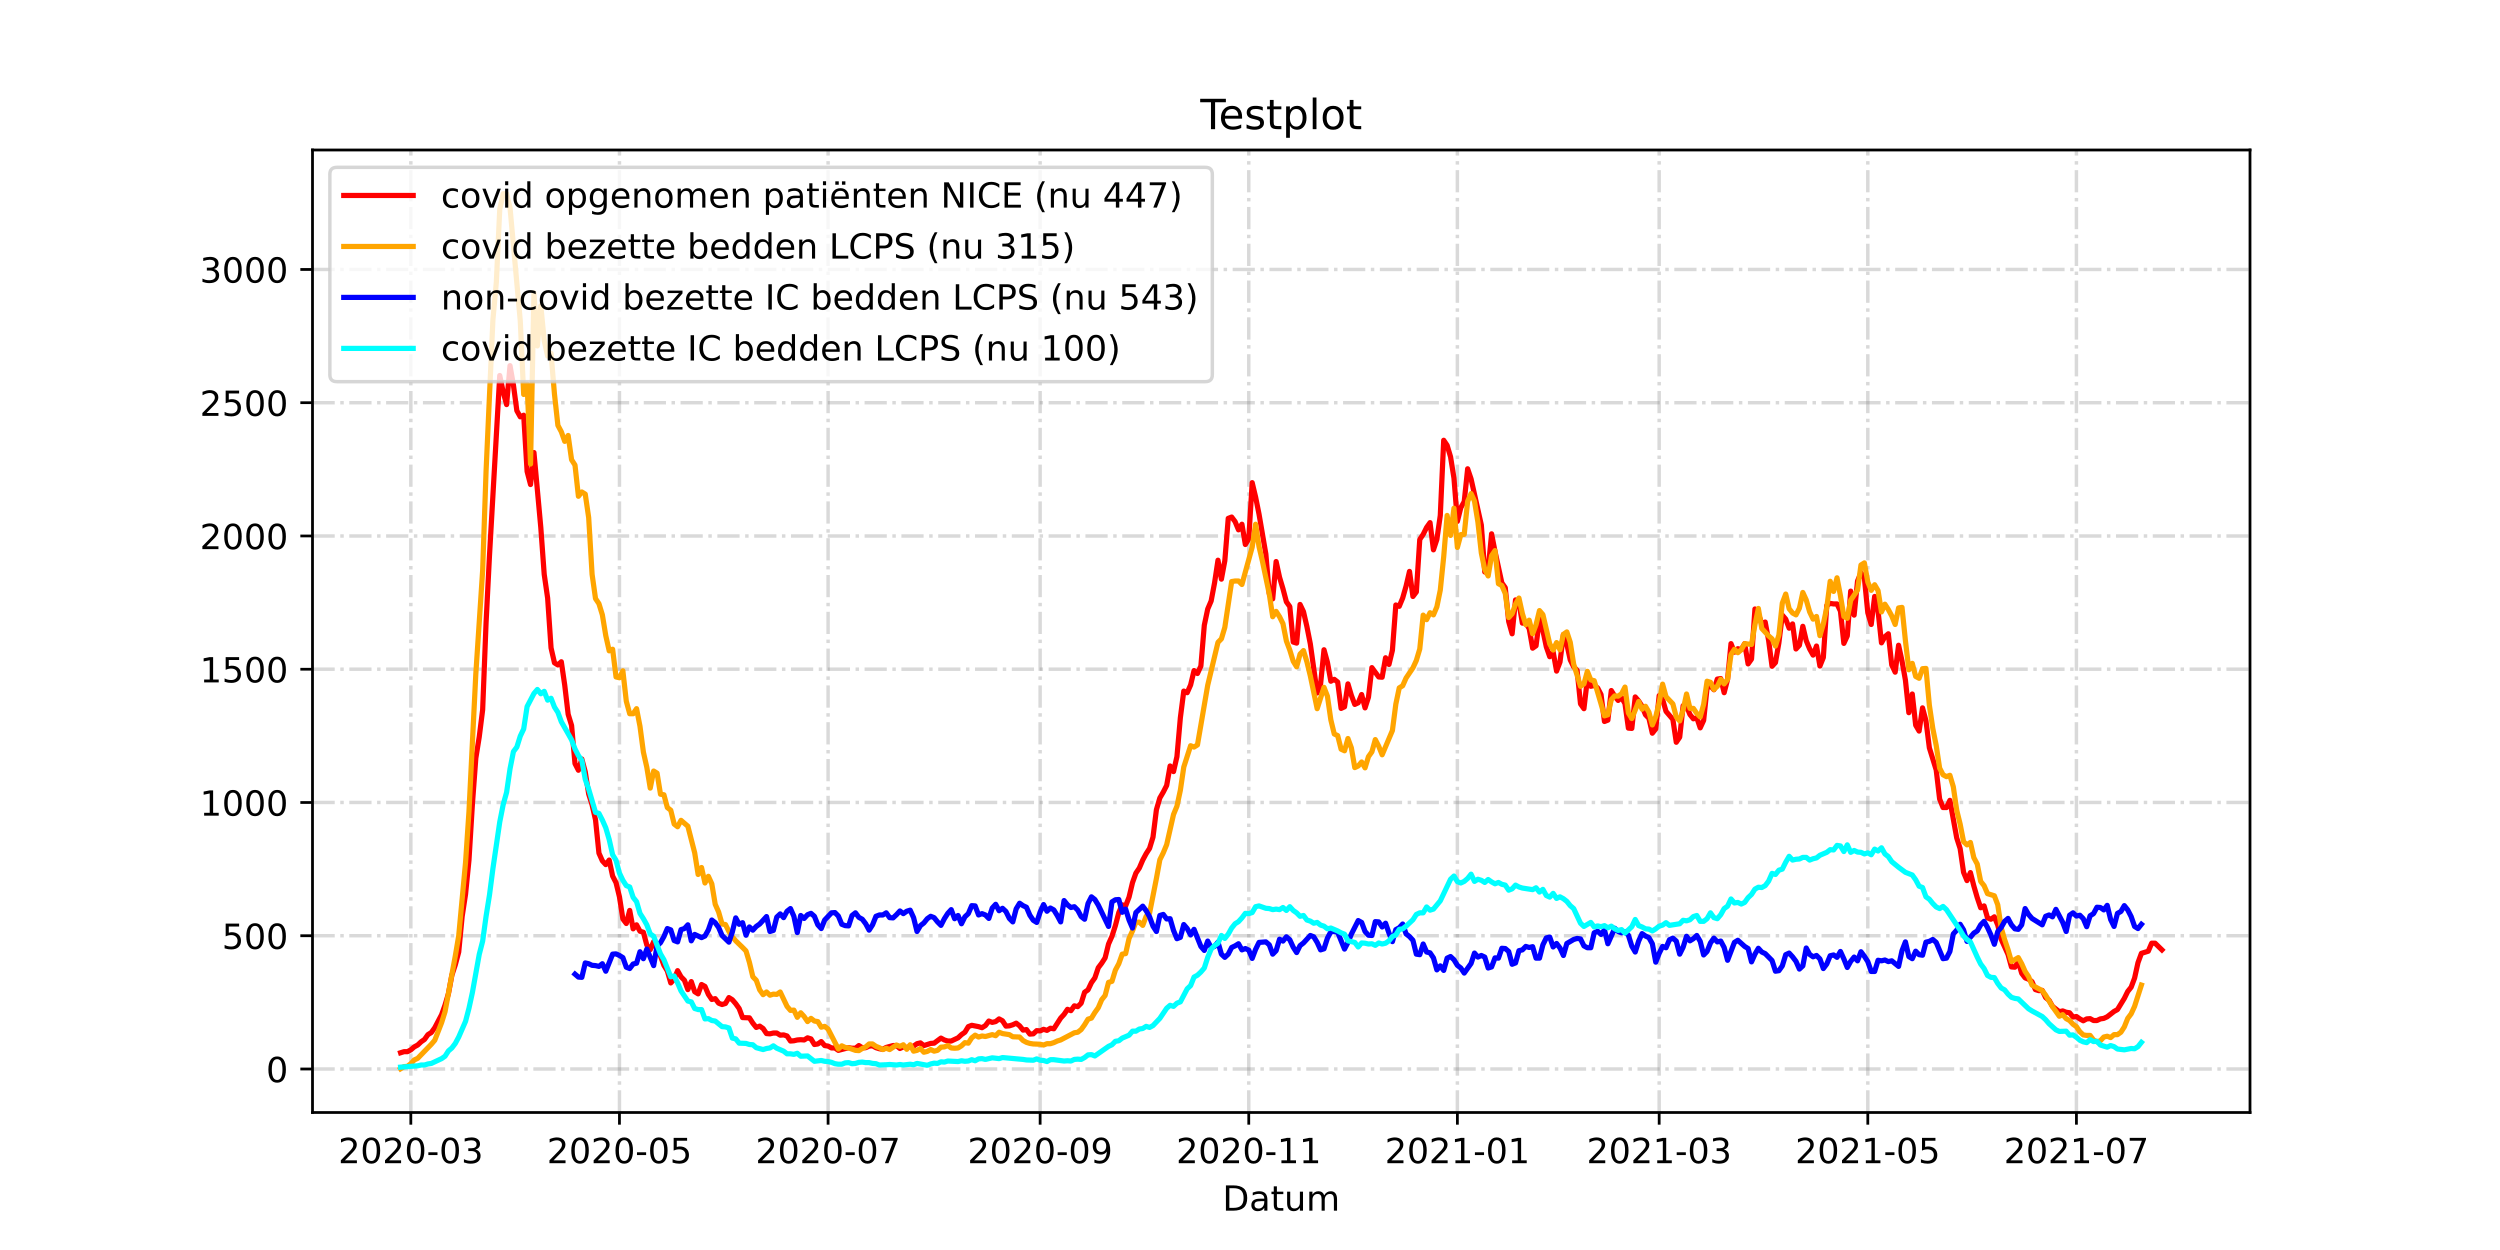 <?xml version="1.0" encoding="utf-8" standalone="no"?>
<!DOCTYPE svg PUBLIC "-//W3C//DTD SVG 1.1//EN"
  "http://www.w3.org/Graphics/SVG/1.1/DTD/svg11.dtd">
<!-- Created with matplotlib (https://matplotlib.org/) -->
<svg height="360pt" version="1.1" viewBox="0 0 720 360" width="720pt" xmlns="http://www.w3.org/2000/svg" xmlns:xlink="http://www.w3.org/1999/xlink">
 <defs>
  <style type="text/css">*{stroke-linecap:butt;stroke-linejoin:round;}</style>
 </defs>
 <g id="figure_1">
  <g id="patch_1">
   <path d="M 0 360 
L 720 360 
L 720 0 
L 0 0 
z
" style="fill:#ffffff;"/>
  </g>
  <g id="axes_1">
   <g id="patch_2">
    <path d="M 90 320.4 
L 648 320.4 
L 648 43.2 
L 90 43.2 
z
" style="fill:#ffffff;"/>
   </g>
   <g id="matplotlib.axis_1">
    <g id="xtick_1">
     <g id="line2d_1">
      <path clip-path="url(#pc53114b36f)" d="M 118.319 320.4 
L 118.319 43.2 
" style="fill:none;stroke:#808080;stroke-dasharray:6.4,1.6,1,1.6;stroke-dashoffset:0;stroke-opacity:0.3;"/>
     </g>
     <g id="line2d_2">
      <defs>
       <path d="M 0 0 
L 0 3.5 
" id="m255478a56c" style="stroke:#000000;stroke-width:0.8;"/>
      </defs>
      <g>
       <use style="stroke:#000000;stroke-width:0.8;" x="118.319" xlink:href="#m255478a56c" y="320.4"/>
      </g>
     </g>
     <g id="text_1">
      <!-- 2020-03 -->
      <g transform="translate(97.427 334.998)scale(0.1 -0.1)">
       <defs>
        <path d="M 19.188 8.297 
L 53.609 8.297 
L 53.609 0 
L 7.328 0 
L 7.328 8.297 
Q 12.938 14.109 22.625 23.891 
Q 32.328 33.688 34.812 36.531 
Q 39.547 41.844 41.422 45.531 
Q 43.312 49.219 43.312 52.781 
Q 43.312 58.594 39.234 62.25 
Q 35.156 65.922 28.609 65.922 
Q 23.969 65.922 18.812 64.312 
Q 13.672 62.703 7.812 59.422 
L 7.812 69.391 
Q 13.766 71.781 18.938 73 
Q 24.125 74.219 28.422 74.219 
Q 39.75 74.219 46.484 68.547 
Q 53.219 62.891 53.219 53.422 
Q 53.219 48.922 51.531 44.891 
Q 49.859 40.875 45.406 35.406 
Q 44.188 33.984 37.641 27.219 
Q 31.109 20.453 19.188 8.297 
z
" id="DejaVuSans-50"/>
        <path d="M 31.781 66.406 
Q 24.172 66.406 20.328 58.906 
Q 16.5 51.422 16.5 36.375 
Q 16.5 21.391 20.328 13.891 
Q 24.172 6.391 31.781 6.391 
Q 39.453 6.391 43.281 13.891 
Q 47.125 21.391 47.125 36.375 
Q 47.125 51.422 43.281 58.906 
Q 39.453 66.406 31.781 66.406 
z
M 31.781 74.219 
Q 44.047 74.219 50.516 64.516 
Q 56.984 54.828 56.984 36.375 
Q 56.984 17.969 50.516 8.266 
Q 44.047 -1.422 31.781 -1.422 
Q 19.531 -1.422 13.062 8.266 
Q 6.594 17.969 6.594 36.375 
Q 6.594 54.828 13.062 64.516 
Q 19.531 74.219 31.781 74.219 
z
" id="DejaVuSans-48"/>
        <path d="M 4.891 31.391 
L 31.203 31.391 
L 31.203 23.391 
L 4.891 23.391 
z
" id="DejaVuSans-45"/>
        <path d="M 40.578 39.312 
Q 47.656 37.797 51.625 33 
Q 55.609 28.219 55.609 21.188 
Q 55.609 10.406 48.188 4.484 
Q 40.766 -1.422 27.094 -1.422 
Q 22.516 -1.422 17.656 -0.516 
Q 12.797 0.391 7.625 2.203 
L 7.625 11.719 
Q 11.719 9.328 16.594 8.109 
Q 21.484 6.891 26.812 6.891 
Q 36.078 6.891 40.938 10.547 
Q 45.797 14.203 45.797 21.188 
Q 45.797 27.641 41.281 31.266 
Q 36.766 34.906 28.719 34.906 
L 20.219 34.906 
L 20.219 43.016 
L 29.109 43.016 
Q 36.375 43.016 40.234 45.922 
Q 44.094 48.828 44.094 54.297 
Q 44.094 59.906 40.109 62.906 
Q 36.141 65.922 28.719 65.922 
Q 24.656 65.922 20.016 65.031 
Q 15.375 64.156 9.812 62.312 
L 9.812 71.094 
Q 15.438 72.656 20.344 73.438 
Q 25.25 74.219 29.594 74.219 
Q 40.828 74.219 47.359 69.109 
Q 53.906 64.016 53.906 55.328 
Q 53.906 49.266 50.438 45.094 
Q 46.969 40.922 40.578 39.312 
z
" id="DejaVuSans-51"/>
       </defs>
       <use xlink:href="#DejaVuSans-50"/>
       <use x="63.623" xlink:href="#DejaVuSans-48"/>
       <use x="127.246" xlink:href="#DejaVuSans-50"/>
       <use x="190.869" xlink:href="#DejaVuSans-48"/>
       <use x="254.492" xlink:href="#DejaVuSans-45"/>
       <use x="290.576" xlink:href="#DejaVuSans-48"/>
       <use x="354.199" xlink:href="#DejaVuSans-51"/>
      </g>
     </g>
    </g>
    <g id="xtick_2">
     <g id="line2d_3">
      <path clip-path="url(#pc53114b36f)" d="M 178.403 320.4 
L 178.403 43.2 
" style="fill:none;stroke:#808080;stroke-dasharray:6.4,1.6,1,1.6;stroke-dashoffset:0;stroke-opacity:0.3;"/>
     </g>
     <g id="line2d_4">
      <g>
       <use style="stroke:#000000;stroke-width:0.8;" x="178.403" xlink:href="#m255478a56c" y="320.4"/>
      </g>
     </g>
     <g id="text_2">
      <!-- 2020-05 -->
      <g transform="translate(157.512 334.998)scale(0.1 -0.1)">
       <defs>
        <path d="M 10.797 72.906 
L 49.516 72.906 
L 49.516 64.594 
L 19.828 64.594 
L 19.828 46.734 
Q 21.969 47.469 24.109 47.828 
Q 26.266 48.188 28.422 48.188 
Q 40.625 48.188 47.75 41.5 
Q 54.891 34.812 54.891 23.391 
Q 54.891 11.625 47.562 5.094 
Q 40.234 -1.422 26.906 -1.422 
Q 22.312 -1.422 17.547 -0.641 
Q 12.797 0.141 7.719 1.703 
L 7.719 11.625 
Q 12.109 9.234 16.797 8.062 
Q 21.484 6.891 26.703 6.891 
Q 35.156 6.891 40.078 11.328 
Q 45.016 15.766 45.016 23.391 
Q 45.016 31 40.078 35.438 
Q 35.156 39.891 26.703 39.891 
Q 22.75 39.891 18.812 39.016 
Q 14.891 38.141 10.797 36.281 
z
" id="DejaVuSans-53"/>
       </defs>
       <use xlink:href="#DejaVuSans-50"/>
       <use x="63.623" xlink:href="#DejaVuSans-48"/>
       <use x="127.246" xlink:href="#DejaVuSans-50"/>
       <use x="190.869" xlink:href="#DejaVuSans-48"/>
       <use x="254.492" xlink:href="#DejaVuSans-45"/>
       <use x="290.576" xlink:href="#DejaVuSans-48"/>
       <use x="354.199" xlink:href="#DejaVuSans-53"/>
      </g>
     </g>
    </g>
    <g id="xtick_3">
     <g id="line2d_5">
      <path clip-path="url(#pc53114b36f)" d="M 238.488 320.4 
L 238.488 43.2 
" style="fill:none;stroke:#808080;stroke-dasharray:6.4,1.6,1,1.6;stroke-dashoffset:0;stroke-opacity:0.3;"/>
     </g>
     <g id="line2d_6">
      <g>
       <use style="stroke:#000000;stroke-width:0.8;" x="238.488" xlink:href="#m255478a56c" y="320.4"/>
      </g>
     </g>
     <g id="text_3">
      <!-- 2020-07 -->
      <g transform="translate(217.597 334.998)scale(0.1 -0.1)">
       <defs>
        <path d="M 8.203 72.906 
L 55.078 72.906 
L 55.078 68.703 
L 28.609 0 
L 18.312 0 
L 43.219 64.594 
L 8.203 64.594 
z
" id="DejaVuSans-55"/>
       </defs>
       <use xlink:href="#DejaVuSans-50"/>
       <use x="63.623" xlink:href="#DejaVuSans-48"/>
       <use x="127.246" xlink:href="#DejaVuSans-50"/>
       <use x="190.869" xlink:href="#DejaVuSans-48"/>
       <use x="254.492" xlink:href="#DejaVuSans-45"/>
       <use x="290.576" xlink:href="#DejaVuSans-48"/>
       <use x="354.199" xlink:href="#DejaVuSans-55"/>
      </g>
     </g>
    </g>
    <g id="xtick_4">
     <g id="line2d_7">
      <path clip-path="url(#pc53114b36f)" d="M 299.558 320.4 
L 299.558 43.2 
" style="fill:none;stroke:#808080;stroke-dasharray:6.4,1.6,1,1.6;stroke-dashoffset:0;stroke-opacity:0.3;"/>
     </g>
     <g id="line2d_8">
      <g>
       <use style="stroke:#000000;stroke-width:0.8;" x="299.558" xlink:href="#m255478a56c" y="320.4"/>
      </g>
     </g>
     <g id="text_4">
      <!-- 2020-09 -->
      <g transform="translate(278.666 334.998)scale(0.1 -0.1)">
       <defs>
        <path d="M 10.984 1.516 
L 10.984 10.5 
Q 14.703 8.734 18.5 7.812 
Q 22.312 6.891 25.984 6.891 
Q 35.75 6.891 40.891 13.453 
Q 46.047 20.016 46.781 33.406 
Q 43.953 29.203 39.594 26.953 
Q 35.25 24.703 29.984 24.703 
Q 19.047 24.703 12.672 31.312 
Q 6.297 37.938 6.297 49.422 
Q 6.297 60.641 12.938 67.422 
Q 19.578 74.219 30.609 74.219 
Q 43.266 74.219 49.922 64.516 
Q 56.594 54.828 56.594 36.375 
Q 56.594 19.141 48.406 8.859 
Q 40.234 -1.422 26.422 -1.422 
Q 22.703 -1.422 18.891 -0.688 
Q 15.094 0.047 10.984 1.516 
z
M 30.609 32.422 
Q 37.25 32.422 41.125 36.953 
Q 45.016 41.5 45.016 49.422 
Q 45.016 57.281 41.125 61.844 
Q 37.25 66.406 30.609 66.406 
Q 23.969 66.406 20.094 61.844 
Q 16.219 57.281 16.219 49.422 
Q 16.219 41.5 20.094 36.953 
Q 23.969 32.422 30.609 32.422 
z
" id="DejaVuSans-57"/>
       </defs>
       <use xlink:href="#DejaVuSans-50"/>
       <use x="63.623" xlink:href="#DejaVuSans-48"/>
       <use x="127.246" xlink:href="#DejaVuSans-50"/>
       <use x="190.869" xlink:href="#DejaVuSans-48"/>
       <use x="254.492" xlink:href="#DejaVuSans-45"/>
       <use x="290.576" xlink:href="#DejaVuSans-48"/>
       <use x="354.199" xlink:href="#DejaVuSans-57"/>
      </g>
     </g>
    </g>
    <g id="xtick_5">
     <g id="line2d_9">
      <path clip-path="url(#pc53114b36f)" d="M 359.643 320.4 
L 359.643 43.2 
" style="fill:none;stroke:#808080;stroke-dasharray:6.4,1.6,1,1.6;stroke-dashoffset:0;stroke-opacity:0.3;"/>
     </g>
     <g id="line2d_10">
      <g>
       <use style="stroke:#000000;stroke-width:0.8;" x="359.643" xlink:href="#m255478a56c" y="320.4"/>
      </g>
     </g>
     <g id="text_5">
      <!-- 2020-11 -->
      <g transform="translate(338.751 334.998)scale(0.1 -0.1)">
       <defs>
        <path d="M 12.406 8.297 
L 28.516 8.297 
L 28.516 63.922 
L 10.984 60.406 
L 10.984 69.391 
L 28.422 72.906 
L 38.281 72.906 
L 38.281 8.297 
L 54.391 8.297 
L 54.391 0 
L 12.406 0 
z
" id="DejaVuSans-49"/>
       </defs>
       <use xlink:href="#DejaVuSans-50"/>
       <use x="63.623" xlink:href="#DejaVuSans-48"/>
       <use x="127.246" xlink:href="#DejaVuSans-50"/>
       <use x="190.869" xlink:href="#DejaVuSans-48"/>
       <use x="254.492" xlink:href="#DejaVuSans-45"/>
       <use x="290.576" xlink:href="#DejaVuSans-49"/>
       <use x="354.199" xlink:href="#DejaVuSans-49"/>
      </g>
     </g>
    </g>
    <g id="xtick_6">
     <g id="line2d_11">
      <path clip-path="url(#pc53114b36f)" d="M 419.727 320.4 
L 419.727 43.2 
" style="fill:none;stroke:#808080;stroke-dasharray:6.4,1.6,1,1.6;stroke-dashoffset:0;stroke-opacity:0.3;"/>
     </g>
     <g id="line2d_12">
      <g>
       <use style="stroke:#000000;stroke-width:0.8;" x="419.727" xlink:href="#m255478a56c" y="320.4"/>
      </g>
     </g>
     <g id="text_6">
      <!-- 2021-01 -->
      <g transform="translate(398.836 334.998)scale(0.1 -0.1)">
       <use xlink:href="#DejaVuSans-50"/>
       <use x="63.623" xlink:href="#DejaVuSans-48"/>
       <use x="127.246" xlink:href="#DejaVuSans-50"/>
       <use x="190.869" xlink:href="#DejaVuSans-49"/>
       <use x="254.492" xlink:href="#DejaVuSans-45"/>
       <use x="290.576" xlink:href="#DejaVuSans-48"/>
       <use x="354.199" xlink:href="#DejaVuSans-49"/>
      </g>
     </g>
    </g>
    <g id="xtick_7">
     <g id="line2d_13">
      <path clip-path="url(#pc53114b36f)" d="M 477.842 320.4 
L 477.842 43.2 
" style="fill:none;stroke:#808080;stroke-dasharray:6.4,1.6,1,1.6;stroke-dashoffset:0;stroke-opacity:0.3;"/>
     </g>
     <g id="line2d_14">
      <g>
       <use style="stroke:#000000;stroke-width:0.8;" x="477.842" xlink:href="#m255478a56c" y="320.4"/>
      </g>
     </g>
     <g id="text_7">
      <!-- 2021-03 -->
      <g transform="translate(456.951 334.998)scale(0.1 -0.1)">
       <use xlink:href="#DejaVuSans-50"/>
       <use x="63.623" xlink:href="#DejaVuSans-48"/>
       <use x="127.246" xlink:href="#DejaVuSans-50"/>
       <use x="190.869" xlink:href="#DejaVuSans-49"/>
       <use x="254.492" xlink:href="#DejaVuSans-45"/>
       <use x="290.576" xlink:href="#DejaVuSans-48"/>
       <use x="354.199" xlink:href="#DejaVuSans-51"/>
      </g>
     </g>
    </g>
    <g id="xtick_8">
     <g id="line2d_15">
      <path clip-path="url(#pc53114b36f)" d="M 537.927 320.4 
L 537.927 43.2 
" style="fill:none;stroke:#808080;stroke-dasharray:6.4,1.6,1,1.6;stroke-dashoffset:0;stroke-opacity:0.3;"/>
     </g>
     <g id="line2d_16">
      <g>
       <use style="stroke:#000000;stroke-width:0.8;" x="537.927" xlink:href="#m255478a56c" y="320.4"/>
      </g>
     </g>
     <g id="text_8">
      <!-- 2021-05 -->
      <g transform="translate(517.035 334.998)scale(0.1 -0.1)">
       <use xlink:href="#DejaVuSans-50"/>
       <use x="63.623" xlink:href="#DejaVuSans-48"/>
       <use x="127.246" xlink:href="#DejaVuSans-50"/>
       <use x="190.869" xlink:href="#DejaVuSans-49"/>
       <use x="254.492" xlink:href="#DejaVuSans-45"/>
       <use x="290.576" xlink:href="#DejaVuSans-48"/>
       <use x="354.199" xlink:href="#DejaVuSans-53"/>
      </g>
     </g>
    </g>
    <g id="xtick_9">
     <g id="line2d_17">
      <path clip-path="url(#pc53114b36f)" d="M 598.011 320.4 
L 598.011 43.2 
" style="fill:none;stroke:#808080;stroke-dasharray:6.4,1.6,1,1.6;stroke-dashoffset:0;stroke-opacity:0.3;"/>
     </g>
     <g id="line2d_18">
      <g>
       <use style="stroke:#000000;stroke-width:0.8;" x="598.011" xlink:href="#m255478a56c" y="320.4"/>
      </g>
     </g>
     <g id="text_9">
      <!-- 2021-07 -->
      <g transform="translate(577.12 334.998)scale(0.1 -0.1)">
       <use xlink:href="#DejaVuSans-50"/>
       <use x="63.623" xlink:href="#DejaVuSans-48"/>
       <use x="127.246" xlink:href="#DejaVuSans-50"/>
       <use x="190.869" xlink:href="#DejaVuSans-49"/>
       <use x="254.492" xlink:href="#DejaVuSans-45"/>
       <use x="290.576" xlink:href="#DejaVuSans-48"/>
       <use x="354.199" xlink:href="#DejaVuSans-55"/>
      </g>
     </g>
    </g>
    <g id="text_10">
     <!-- Datum -->
     <g transform="translate(352.087 348.677)scale(0.1 -0.1)">
      <defs>
       <path d="M 19.672 64.797 
L 19.672 8.109 
L 31.594 8.109 
Q 46.688 8.109 53.688 14.938 
Q 60.688 21.781 60.688 36.531 
Q 60.688 51.172 53.688 57.984 
Q 46.688 64.797 31.594 64.797 
z
M 9.812 72.906 
L 30.078 72.906 
Q 51.266 72.906 61.172 64.094 
Q 71.094 55.281 71.094 36.531 
Q 71.094 17.672 61.125 8.828 
Q 51.172 0 30.078 0 
L 9.812 0 
z
" id="DejaVuSans-68"/>
       <path d="M 34.281 27.484 
Q 23.391 27.484 19.188 25 
Q 14.984 22.516 14.984 16.5 
Q 14.984 11.719 18.141 8.906 
Q 21.297 6.109 26.703 6.109 
Q 34.188 6.109 38.703 11.406 
Q 43.219 16.703 43.219 25.484 
L 43.219 27.484 
z
M 52.203 31.203 
L 52.203 0 
L 43.219 0 
L 43.219 8.297 
Q 40.141 3.328 35.547 0.953 
Q 30.953 -1.422 24.312 -1.422 
Q 15.922 -1.422 10.953 3.297 
Q 6 8.016 6 15.922 
Q 6 25.141 12.172 29.828 
Q 18.359 34.516 30.609 34.516 
L 43.219 34.516 
L 43.219 35.406 
Q 43.219 41.609 39.141 45 
Q 35.062 48.391 27.688 48.391 
Q 23 48.391 18.547 47.266 
Q 14.109 46.141 10.016 43.891 
L 10.016 52.203 
Q 14.938 54.109 19.578 55.047 
Q 24.219 56 28.609 56 
Q 40.484 56 46.344 49.844 
Q 52.203 43.703 52.203 31.203 
z
" id="DejaVuSans-97"/>
       <path d="M 18.312 70.219 
L 18.312 54.688 
L 36.812 54.688 
L 36.812 47.703 
L 18.312 47.703 
L 18.312 18.016 
Q 18.312 11.328 20.141 9.422 
Q 21.969 7.516 27.594 7.516 
L 36.812 7.516 
L 36.812 0 
L 27.594 0 
Q 17.188 0 13.234 3.875 
Q 9.281 7.766 9.281 18.016 
L 9.281 47.703 
L 2.688 47.703 
L 2.688 54.688 
L 9.281 54.688 
L 9.281 70.219 
z
" id="DejaVuSans-116"/>
       <path d="M 8.5 21.578 
L 8.5 54.688 
L 17.484 54.688 
L 17.484 21.922 
Q 17.484 14.156 20.5 10.266 
Q 23.531 6.391 29.594 6.391 
Q 36.859 6.391 41.078 11.031 
Q 45.312 15.672 45.312 23.688 
L 45.312 54.688 
L 54.297 54.688 
L 54.297 0 
L 45.312 0 
L 45.312 8.406 
Q 42.047 3.422 37.719 1 
Q 33.406 -1.422 27.688 -1.422 
Q 18.266 -1.422 13.375 4.438 
Q 8.5 10.297 8.5 21.578 
z
M 31.109 56 
z
" id="DejaVuSans-117"/>
       <path d="M 52 44.188 
Q 55.375 50.25 60.062 53.125 
Q 64.75 56 71.094 56 
Q 79.641 56 84.281 50.016 
Q 88.922 44.047 88.922 33.016 
L 88.922 0 
L 79.891 0 
L 79.891 32.719 
Q 79.891 40.578 77.094 44.375 
Q 74.312 48.188 68.609 48.188 
Q 61.625 48.188 57.562 43.547 
Q 53.516 38.922 53.516 30.906 
L 53.516 0 
L 44.484 0 
L 44.484 32.719 
Q 44.484 40.625 41.703 44.406 
Q 38.922 48.188 33.109 48.188 
Q 26.219 48.188 22.156 43.531 
Q 18.109 38.875 18.109 30.906 
L 18.109 0 
L 9.078 0 
L 9.078 54.688 
L 18.109 54.688 
L 18.109 46.188 
Q 21.188 51.219 25.484 53.609 
Q 29.781 56 35.688 56 
Q 41.656 56 45.828 52.969 
Q 50 49.953 52 44.188 
z
" id="DejaVuSans-109"/>
      </defs>
      <use xlink:href="#DejaVuSans-68"/>
      <use x="77.002" xlink:href="#DejaVuSans-97"/>
      <use x="138.281" xlink:href="#DejaVuSans-116"/>
      <use x="177.49" xlink:href="#DejaVuSans-117"/>
      <use x="240.869" xlink:href="#DejaVuSans-109"/>
     </g>
    </g>
   </g>
   <g id="matplotlib.axis_2">
    <g id="ytick_1">
     <g id="line2d_19">
      <path clip-path="url(#pc53114b36f)" d="M 90 307.877 
L 648 307.877 
" style="fill:none;stroke:#808080;stroke-dasharray:6.4,1.6,1,1.6;stroke-dashoffset:0;stroke-opacity:0.3;"/>
     </g>
     <g id="line2d_20">
      <defs>
       <path d="M 0 0 
L -3.5 0 
" id="m20c7e041c7" style="stroke:#000000;stroke-width:0.8;"/>
      </defs>
      <g>
       <use style="stroke:#000000;stroke-width:0.8;" x="90" xlink:href="#m20c7e041c7" y="307.877"/>
      </g>
     </g>
     <g id="text_11">
      <!-- 0 -->
      <g transform="translate(76.638 311.676)scale(0.1 -0.1)">
       <use xlink:href="#DejaVuSans-48"/>
      </g>
     </g>
    </g>
    <g id="ytick_2">
     <g id="line2d_21">
      <path clip-path="url(#pc53114b36f)" d="M 90 269.497 
L 648 269.497 
" style="fill:none;stroke:#808080;stroke-dasharray:6.4,1.6,1,1.6;stroke-dashoffset:0;stroke-opacity:0.3;"/>
     </g>
     <g id="line2d_22">
      <g>
       <use style="stroke:#000000;stroke-width:0.8;" x="90" xlink:href="#m20c7e041c7" y="269.497"/>
      </g>
     </g>
     <g id="text_12">
      <!-- 500 -->
      <g transform="translate(63.913 273.296)scale(0.1 -0.1)">
       <use xlink:href="#DejaVuSans-53"/>
       <use x="63.623" xlink:href="#DejaVuSans-48"/>
       <use x="127.246" xlink:href="#DejaVuSans-48"/>
      </g>
     </g>
    </g>
    <g id="ytick_3">
     <g id="line2d_23">
      <path clip-path="url(#pc53114b36f)" d="M 90 231.118 
L 648 231.118 
" style="fill:none;stroke:#808080;stroke-dasharray:6.4,1.6,1,1.6;stroke-dashoffset:0;stroke-opacity:0.3;"/>
     </g>
     <g id="line2d_24">
      <g>
       <use style="stroke:#000000;stroke-width:0.8;" x="90" xlink:href="#m20c7e041c7" y="231.118"/>
      </g>
     </g>
     <g id="text_13">
      <!-- 1000 -->
      <g transform="translate(57.55 234.917)scale(0.1 -0.1)">
       <use xlink:href="#DejaVuSans-49"/>
       <use x="63.623" xlink:href="#DejaVuSans-48"/>
       <use x="127.246" xlink:href="#DejaVuSans-48"/>
       <use x="190.869" xlink:href="#DejaVuSans-48"/>
      </g>
     </g>
    </g>
    <g id="ytick_4">
     <g id="line2d_25">
      <path clip-path="url(#pc53114b36f)" d="M 90 192.738 
L 648 192.738 
" style="fill:none;stroke:#808080;stroke-dasharray:6.4,1.6,1,1.6;stroke-dashoffset:0;stroke-opacity:0.3;"/>
     </g>
     <g id="line2d_26">
      <g>
       <use style="stroke:#000000;stroke-width:0.8;" x="90" xlink:href="#m20c7e041c7" y="192.738"/>
      </g>
     </g>
     <g id="text_14">
      <!-- 1500 -->
      <g transform="translate(57.55 196.537)scale(0.1 -0.1)">
       <use xlink:href="#DejaVuSans-49"/>
       <use x="63.623" xlink:href="#DejaVuSans-53"/>
       <use x="127.246" xlink:href="#DejaVuSans-48"/>
       <use x="190.869" xlink:href="#DejaVuSans-48"/>
      </g>
     </g>
    </g>
    <g id="ytick_5">
     <g id="line2d_27">
      <path clip-path="url(#pc53114b36f)" d="M 90 154.359 
L 648 154.359 
" style="fill:none;stroke:#808080;stroke-dasharray:6.4,1.6,1,1.6;stroke-dashoffset:0;stroke-opacity:0.3;"/>
     </g>
     <g id="line2d_28">
      <g>
       <use style="stroke:#000000;stroke-width:0.8;" x="90" xlink:href="#m20c7e041c7" y="154.359"/>
      </g>
     </g>
     <g id="text_15">
      <!-- 2000 -->
      <g transform="translate(57.55 158.158)scale(0.1 -0.1)">
       <use xlink:href="#DejaVuSans-50"/>
       <use x="63.623" xlink:href="#DejaVuSans-48"/>
       <use x="127.246" xlink:href="#DejaVuSans-48"/>
       <use x="190.869" xlink:href="#DejaVuSans-48"/>
      </g>
     </g>
    </g>
    <g id="ytick_6">
     <g id="line2d_29">
      <path clip-path="url(#pc53114b36f)" d="M 90 115.979 
L 648 115.979 
" style="fill:none;stroke:#808080;stroke-dasharray:6.4,1.6,1,1.6;stroke-dashoffset:0;stroke-opacity:0.3;"/>
     </g>
     <g id="line2d_30">
      <g>
       <use style="stroke:#000000;stroke-width:0.8;" x="90" xlink:href="#m20c7e041c7" y="115.979"/>
      </g>
     </g>
     <g id="text_16">
      <!-- 2500 -->
      <g transform="translate(57.55 119.778)scale(0.1 -0.1)">
       <use xlink:href="#DejaVuSans-50"/>
       <use x="63.623" xlink:href="#DejaVuSans-53"/>
       <use x="127.246" xlink:href="#DejaVuSans-48"/>
       <use x="190.869" xlink:href="#DejaVuSans-48"/>
      </g>
     </g>
    </g>
    <g id="ytick_7">
     <g id="line2d_31">
      <path clip-path="url(#pc53114b36f)" d="M 90 77.6 
L 648 77.6 
" style="fill:none;stroke:#808080;stroke-dasharray:6.4,1.6,1,1.6;stroke-dashoffset:0;stroke-opacity:0.3;"/>
     </g>
     <g id="line2d_32">
      <g>
       <use style="stroke:#000000;stroke-width:0.8;" x="90" xlink:href="#m20c7e041c7" y="77.6"/>
      </g>
     </g>
     <g id="text_17">
      <!-- 3000 -->
      <g transform="translate(57.55 81.399)scale(0.1 -0.1)">
       <use xlink:href="#DejaVuSans-51"/>
       <use x="63.623" xlink:href="#DejaVuSans-48"/>
       <use x="127.246" xlink:href="#DejaVuSans-48"/>
       <use x="190.869" xlink:href="#DejaVuSans-48"/>
      </g>
     </g>
    </g>
   </g>
   <g id="line2d_33">
    <path clip-path="url(#pc53114b36f)" d="M 115.364 303.194 
L 116.349 302.887 
L 117.334 302.887 
L 118.319 302.35 
L 119.304 301.506 
L 120.289 300.968 
L 121.274 300.047 
L 122.259 299.357 
L 123.244 297.975 
L 124.229 297.361 
L 125.214 295.979 
L 127.184 292.218 
L 128.169 289.455 
L 129.154 286.154 
L 130.139 280.858 
L 131.124 277.864 
L 132.109 274.18 
L 133.094 263.971 
L 134.079 257.523 
L 135.064 247.698 
L 136.049 231.655 
L 137.034 218.376 
L 138.019 212.235 
L 139.004 204.406 
L 139.989 179.305 
L 140.974 159.962 
L 143.929 108.15 
L 144.914 112.909 
L 145.899 116.516 
L 146.883 105.31 
L 147.868 110.913 
L 148.853 118.282 
L 149.838 120.047 
L 150.823 119.587 
L 151.808 135.783 
L 152.793 139.544 
L 153.778 130.333 
L 155.748 151.902 
L 156.733 165.412 
L 157.718 172.243 
L 158.703 186.597 
L 159.688 190.896 
L 160.673 191.51 
L 161.658 190.589 
L 162.643 197.344 
L 163.628 205.71 
L 164.613 208.934 
L 165.598 219.911 
L 166.583 221.83 
L 167.568 218.606 
L 168.553 222.29 
L 169.538 228.661 
L 170.523 231.809 
L 171.508 236.107 
L 172.493 245.702 
L 173.478 247.928 
L 174.463 249.003 
L 175.448 247.698 
L 176.433 252.303 
L 177.418 254.222 
L 178.403 258.29 
L 179.388 264.661 
L 180.373 265.966 
L 181.358 262.205 
L 182.343 267.501 
L 183.328 266.35 
L 184.313 268.192 
L 185.298 268.499 
L 186.283 272.184 
L 187.268 273.489 
L 188.253 271.186 
L 189.238 273.489 
L 190.223 275.331 
L 191.208 278.017 
L 192.193 279.629 
L 193.178 283.084 
L 194.163 282.009 
L 195.148 279.553 
L 196.133 281.318 
L 197.118 282.316 
L 198.103 285.003 
L 199.088 282.7 
L 200.073 285.617 
L 201.058 286.231 
L 202.043 283.544 
L 203.028 284.081 
L 204.013 286.384 
L 204.998 287.843 
L 205.983 287.612 
L 206.968 288.917 
L 207.953 289.301 
L 208.938 288.994 
L 209.923 287.305 
L 210.908 287.919 
L 211.893 289.071 
L 212.878 290.452 
L 213.863 293.062 
L 215.833 293.139 
L 216.818 294.674 
L 217.803 295.902 
L 218.788 295.519 
L 219.773 296.209 
L 220.758 297.668 
L 221.743 297.745 
L 222.728 297.514 
L 223.713 297.514 
L 224.698 298.128 
L 225.683 298.052 
L 226.668 298.359 
L 227.653 299.817 
L 228.638 299.74 
L 229.623 299.51 
L 230.608 299.433 
L 231.593 299.51 
L 232.578 298.896 
L 233.563 299.203 
L 234.548 300.815 
L 235.533 300.661 
L 236.518 299.971 
L 237.503 301.122 
L 238.488 301.275 
L 239.473 301.813 
L 240.458 301.813 
L 241.443 302.504 
L 244.398 301.736 
L 245.383 301.89 
L 246.368 301.89 
L 247.353 301.122 
L 248.338 301.736 
L 249.323 301.736 
L 250.308 301.275 
L 251.293 301.199 
L 252.278 301.736 
L 253.263 302.043 
L 254.248 302.197 
L 255.233 301.659 
L 257.203 301.122 
L 258.188 301.122 
L 259.173 301.966 
L 260.158 301.506 
L 261.143 301.659 
L 263.113 301.275 
L 264.098 300.585 
L 265.083 300.354 
L 266.068 301.122 
L 268.038 300.508 
L 269.023 300.431 
L 270.993 298.973 
L 271.978 299.51 
L 272.963 299.817 
L 273.948 299.817 
L 275.918 298.896 
L 276.903 297.975 
L 277.888 297.284 
L 278.873 295.672 
L 279.858 295.288 
L 281.828 295.672 
L 282.813 295.979 
L 283.798 295.365 
L 284.783 294.06 
L 285.768 294.444 
L 286.753 294.214 
L 287.738 293.446 
L 288.723 293.983 
L 289.708 295.519 
L 290.693 295.442 
L 291.678 295.135 
L 292.663 294.674 
L 293.648 295.442 
L 294.633 296.67 
L 295.618 296.516 
L 296.603 297.821 
L 297.588 297.745 
L 298.573 296.823 
L 299.558 296.9 
L 300.543 296.44 
L 301.528 296.747 
L 302.513 296.133 
L 303.498 296.286 
L 305.468 293.216 
L 306.453 292.141 
L 307.438 290.683 
L 308.423 291.067 
L 309.408 289.685 
L 310.393 289.915 
L 311.378 288.917 
L 312.363 285.77 
L 313.348 285.079 
L 314.333 283.007 
L 315.318 281.625 
L 316.303 278.708 
L 317.288 277.403 
L 318.273 275.868 
L 319.258 271.877 
L 320.243 269.651 
L 321.228 266.58 
L 322.213 262.819 
L 323.198 260.593 
L 324.183 260.9 
L 325.168 258.367 
L 326.153 254.222 
L 327.138 251.459 
L 328.123 250 
L 329.108 247.698 
L 330.093 245.855 
L 331.078 244.32 
L 332.063 241.096 
L 333.048 233.19 
L 334.033 229.813 
L 335.018 228.124 
L 336.003 226.205 
L 336.988 220.602 
L 337.973 222.214 
L 338.958 217.915 
L 339.943 206.708 
L 340.928 199.032 
L 341.913 199.493 
L 342.898 197.267 
L 343.883 193.122 
L 344.868 193.966 
L 345.853 191.817 
L 346.838 180.073 
L 347.823 175.391 
L 348.808 173.088 
L 349.793 167.868 
L 350.778 161.344 
L 351.763 166.794 
L 352.748 161.497 
L 353.733 149.293 
L 354.718 148.909 
L 355.703 150.214 
L 356.688 152.593 
L 357.673 150.981 
L 358.658 156.815 
L 359.643 155.203 
L 360.628 139.007 
L 361.613 143.152 
L 362.598 148.064 
L 364.568 159.578 
L 365.553 171.015 
L 366.538 172.474 
L 367.523 161.728 
L 368.508 166.256 
L 369.492 169.557 
L 370.477 173.318 
L 371.462 174.7 
L 372.447 184.909 
L 373.432 185.216 
L 374.417 174.086 
L 375.402 176.158 
L 376.387 180.457 
L 377.372 185.446 
L 379.342 199.57 
L 380.327 197.037 
L 381.312 187.135 
L 382.297 190.742 
L 383.282 196.192 
L 384.267 195.655 
L 385.252 196.423 
L 386.237 204.022 
L 387.222 203.561 
L 388.207 196.96 
L 389.192 200.261 
L 390.177 202.87 
L 391.162 202.41 
L 392.147 200.03 
L 393.132 203.868 
L 394.117 200.798 
L 395.102 192.278 
L 397.072 194.964 
L 398.057 195.041 
L 399.042 189.438 
L 400.027 191.357 
L 401.012 187.288 
L 401.997 174.239 
L 402.982 174.623 
L 403.967 172.243 
L 404.952 168.789 
L 405.937 164.568 
L 406.922 171.783 
L 407.907 170.478 
L 408.892 155.357 
L 409.877 153.898 
L 410.862 151.902 
L 411.847 150.521 
L 412.832 158.35 
L 413.817 155.357 
L 414.802 148.448 
L 415.787 126.802 
L 416.772 128.261 
L 417.757 131.561 
L 418.742 137.702 
L 419.727 150.137 
L 420.712 146.222 
L 421.697 144.457 
L 422.682 135.015 
L 423.667 137.932 
L 426.622 151.212 
L 427.607 164.721 
L 428.592 164.03 
L 429.577 153.745 
L 430.562 158.811 
L 432.532 167.868 
L 433.517 169.25 
L 434.502 178.998 
L 435.487 182.529 
L 436.472 172.781 
L 437.457 173.548 
L 438.442 179.459 
L 439.427 179.382 
L 440.412 181.071 
L 441.397 186.674 
L 442.382 185.983 
L 443.367 178.231 
L 444.352 181.608 
L 445.337 186.29 
L 446.322 189.13 
L 447.307 187.749 
L 448.292 193.275 
L 449.277 190.666 
L 450.262 182.759 
L 451.247 185.523 
L 452.232 190.052 
L 453.217 192.047 
L 454.202 193.045 
L 455.187 202.717 
L 456.172 204.099 
L 457.157 195.655 
L 458.142 197.651 
L 459.127 197.42 
L 460.112 198.111 
L 461.097 200.03 
L 462.082 207.783 
L 463.067 207.399 
L 464.052 198.879 
L 465.037 200.491 
L 466.022 201.719 
L 467.007 200.875 
L 467.992 202.64 
L 468.977 209.702 
L 469.962 209.779 
L 470.947 200.721 
L 471.932 201.872 
L 472.917 203.408 
L 473.902 205.864 
L 474.887 206.862 
L 475.872 211.16 
L 476.857 209.932 
L 477.842 200.337 
L 478.827 201.412 
L 479.812 204.866 
L 481.782 207.169 
L 482.767 213.77 
L 483.752 212.312 
L 484.737 203.254 
L 485.722 203.408 
L 486.707 205.787 
L 487.692 207.015 
L 488.677 206.708 
L 489.662 209.625 
L 490.647 207.476 
L 491.632 198.188 
L 492.617 197.497 
L 493.602 198.649 
L 494.587 195.578 
L 495.572 195.425 
L 496.557 199.493 
L 497.542 195.655 
L 498.527 185.369 
L 499.512 187.826 
L 500.497 186.828 
L 501.482 187.058 
L 502.467 185.369 
L 503.452 191.203 
L 504.437 189.821 
L 505.422 175.391 
L 506.407 176.772 
L 507.392 179.689 
L 508.377 179.152 
L 509.362 184.448 
L 510.347 191.894 
L 511.332 190.819 
L 512.317 185.139 
L 513.302 177.156 
L 514.287 178.307 
L 515.272 180.917 
L 516.257 179.689 
L 517.242 186.904 
L 518.227 185.83 
L 519.212 180.38 
L 520.197 184.525 
L 521.182 186.904 
L 522.167 188.67 
L 523.152 186.06 
L 524.137 191.817 
L 525.122 189.361 
L 526.107 174.393 
L 527.092 173.779 
L 528.077 173.932 
L 529.062 173.932 
L 530.047 176.005 
L 531.032 185.293 
L 532.017 183.143 
L 533.002 170.248 
L 533.987 177.156 
L 534.972 167.331 
L 535.957 164.951 
L 536.942 166.487 
L 537.927 176.465 
L 538.912 179.843 
L 539.897 171.783 
L 540.882 176.005 
L 541.867 185.139 
L 542.852 183.374 
L 543.837 182.529 
L 544.822 191.51 
L 545.807 193.583 
L 546.792 185.83 
L 547.777 190.359 
L 548.762 195.885 
L 549.747 205.25 
L 550.732 199.877 
L 551.717 208.858 
L 552.702 210.546 
L 553.687 203.868 
L 554.672 207.553 
L 555.657 215.382 
L 557.627 221.753 
L 558.612 230.12 
L 559.597 232.576 
L 560.582 232.576 
L 561.567 230.504 
L 563.537 241.327 
L 564.522 244.397 
L 565.507 251.229 
L 566.492 253.608 
L 567.477 251.305 
L 568.462 255.143 
L 569.447 258.521 
L 570.432 261.438 
L 571.417 260.9 
L 572.402 264.354 
L 573.387 264.738 
L 574.372 264.047 
L 575.357 266.427 
L 576.342 270.495 
L 578.312 274.87 
L 579.297 278.478 
L 580.282 278.555 
L 581.267 276.943 
L 582.252 280.32 
L 583.237 281.625 
L 584.222 282.009 
L 585.207 282.7 
L 586.192 285.003 
L 587.177 285.31 
L 588.162 285.233 
L 589.147 287.305 
L 590.132 288.073 
L 591.117 289.838 
L 593.086 291.374 
L 594.071 291.143 
L 595.056 291.527 
L 596.041 291.681 
L 597.026 292.909 
L 598.011 292.755 
L 598.996 293.446 
L 599.981 293.983 
L 600.966 293.446 
L 601.951 293.369 
L 602.936 293.907 
L 603.921 293.907 
L 604.906 293.446 
L 605.891 293.293 
L 606.876 292.832 
L 608.846 291.297 
L 609.831 290.759 
L 611.801 287.536 
L 612.786 285.54 
L 613.771 284.312 
L 614.756 281.702 
L 615.741 277.25 
L 616.726 274.563 
L 618.696 273.949 
L 619.681 271.646 
L 620.666 271.646 
L 622.636 273.565 
L 622.636 273.565 
" style="fill:none;stroke:#ff0000;stroke-linecap:square;stroke-width:1.5;"/>
   </g>
   <g id="line2d_34">
    <path clip-path="url(#pc53114b36f)" d="M 115.364 307.8 
L 116.349 307.186 
L 117.334 307.109 
L 118.319 306.342 
L 119.304 305.267 
L 120.289 304.806 
L 124.229 300.738 
L 125.214 299.587 
L 127.184 294.521 
L 128.169 291.374 
L 131.124 275.331 
L 132.109 269.497 
L 134.079 248.388 
L 135.064 233.728 
L 137.034 194.12 
L 139.004 164.261 
L 139.989 135.629 
L 141.959 92.107 
L 142.944 81.284 
L 143.929 60.252 
L 144.914 55.8 
L 145.899 55.8 
L 146.883 59.791 
L 149.838 92.414 
L 150.823 113.6 
L 151.808 110.606 
L 152.793 133.634 
L 153.778 84.354 
L 154.763 99.629 
L 155.748 88.039 
L 156.733 98.094 
L 157.718 102.546 
L 158.703 101.779 
L 159.688 113.523 
L 160.673 122.504 
L 161.658 124.346 
L 162.643 127.109 
L 163.628 125.42 
L 164.613 132.406 
L 165.598 133.941 
L 166.583 142.922 
L 167.568 141.693 
L 168.553 142.307 
L 169.538 149.062 
L 170.523 165.412 
L 171.508 172.397 
L 172.493 173.855 
L 173.478 177.079 
L 174.463 183.067 
L 175.448 187.442 
L 176.433 186.981 
L 177.418 194.964 
L 178.403 195.194 
L 179.388 193.199 
L 180.373 201.949 
L 181.358 205.557 
L 182.343 205.557 
L 183.328 204.099 
L 184.313 209.165 
L 185.298 216.61 
L 186.283 220.986 
L 187.268 226.973 
L 188.253 222.06 
L 189.238 222.674 
L 190.223 228.738 
L 191.208 228.892 
L 192.193 232.576 
L 193.178 233.344 
L 194.163 237.335 
L 195.148 238.103 
L 196.133 236.261 
L 198.103 237.949 
L 200.073 245.625 
L 201.058 251.843 
L 202.043 249.847 
L 203.028 254.299 
L 204.013 252.38 
L 204.998 254.529 
L 205.983 260.44 
L 206.968 262.666 
L 207.953 266.12 
L 208.938 266.273 
L 209.923 268.269 
L 210.908 269.804 
L 211.893 270.956 
L 213.863 272.875 
L 214.848 273.872 
L 215.833 277.173 
L 216.818 281.318 
L 217.803 282.316 
L 218.788 285.079 
L 219.773 286.461 
L 220.758 285.693 
L 221.743 286.614 
L 222.728 286.307 
L 223.713 286.384 
L 224.698 285.693 
L 226.668 289.838 
L 227.653 290.99 
L 228.638 290.913 
L 229.623 292.986 
L 230.608 291.681 
L 231.593 292.755 
L 232.578 294.214 
L 233.563 293.293 
L 234.548 294.06 
L 235.533 294.214 
L 236.518 295.826 
L 237.503 295.595 
L 238.488 296.363 
L 241.443 302.12 
L 242.428 301.199 
L 243.413 301.659 
L 244.398 301.813 
L 246.368 302.504 
L 247.353 302.58 
L 248.338 301.966 
L 249.323 301.506 
L 250.308 300.661 
L 251.293 300.661 
L 252.278 301.352 
L 253.263 301.736 
L 254.248 302.273 
L 255.233 301.89 
L 256.218 302.273 
L 258.188 300.968 
L 259.173 301.352 
L 260.158 300.892 
L 261.143 302.197 
L 262.128 300.892 
L 263.113 302.734 
L 264.098 302.504 
L 265.083 301.966 
L 266.068 303.041 
L 267.053 302.811 
L 268.038 302.273 
L 269.023 302.734 
L 270.008 302.504 
L 270.993 301.583 
L 271.978 301.506 
L 272.963 301.122 
L 273.948 301.813 
L 274.933 301.89 
L 275.918 301.813 
L 276.903 301.199 
L 277.888 300.278 
L 278.873 300.431 
L 279.858 298.896 
L 280.843 298.128 
L 281.828 298.666 
L 282.813 298.359 
L 283.798 298.512 
L 285.768 297.975 
L 286.753 298.282 
L 287.738 297.284 
L 288.723 297.668 
L 290.693 297.975 
L 291.678 298.589 
L 293.648 298.666 
L 294.633 299.664 
L 295.618 300.201 
L 296.603 300.508 
L 297.588 300.661 
L 299.558 300.738 
L 300.543 300.968 
L 301.528 300.585 
L 302.513 300.585 
L 303.498 300.278 
L 304.483 299.817 
L 305.468 299.51 
L 309.408 297.438 
L 310.393 297.284 
L 311.378 296.516 
L 312.363 295.135 
L 313.348 293.523 
L 314.333 293.216 
L 315.318 291.604 
L 316.303 290.222 
L 317.288 287.919 
L 318.273 286.691 
L 319.258 282.93 
L 320.243 282.623 
L 321.228 279.399 
L 322.213 277.557 
L 323.198 274.794 
L 324.183 274.64 
L 325.168 270.265 
L 326.153 268.116 
L 327.138 265.583 
L 328.123 265.583 
L 329.108 266.504 
L 330.093 263.894 
L 331.078 262.973 
L 333.048 252.994 
L 334.033 247.621 
L 335.018 245.625 
L 336.003 243.246 
L 337.973 234.572 
L 338.958 232.192 
L 339.943 227.587 
L 340.928 220.909 
L 342.898 214.768 
L 343.883 215.152 
L 344.868 214.538 
L 347.823 197.344 
L 350.778 184.986 
L 351.763 183.988 
L 352.748 180.687 
L 354.718 167.484 
L 355.703 167.331 
L 356.688 167.331 
L 357.673 168.329 
L 360.628 157.583 
L 361.613 150.981 
L 362.598 157.429 
L 363.583 161.651 
L 365.553 171.092 
L 366.538 177.617 
L 367.523 176.081 
L 368.508 177.617 
L 369.492 179.612 
L 370.477 184.602 
L 371.462 187.212 
L 372.447 190.435 
L 373.432 192.047 
L 374.417 188.363 
L 375.402 187.365 
L 376.387 190.589 
L 377.372 194.657 
L 379.342 204.099 
L 381.312 197.958 
L 382.297 200.491 
L 383.282 207.322 
L 384.267 211.391 
L 385.252 211.851 
L 386.237 215.766 
L 387.222 216.226 
L 388.207 212.696 
L 389.192 215.382 
L 390.177 221.062 
L 391.162 220.602 
L 392.147 219.45 
L 393.132 221.139 
L 394.117 217.915 
L 395.102 216.533 
L 396.087 213.003 
L 397.072 214.922 
L 398.057 217.378 
L 401.012 210.393 
L 401.997 202.794 
L 402.982 198.111 
L 403.967 197.497 
L 404.952 195.271 
L 406.922 192.354 
L 407.907 190.205 
L 408.892 186.904 
L 409.877 177.156 
L 410.862 178.461 
L 411.847 176.465 
L 412.832 177.079 
L 413.817 174.777 
L 414.802 169.941 
L 415.787 160.346 
L 416.772 148.448 
L 417.757 154.205 
L 418.742 146.376 
L 419.727 157.659 
L 420.712 153.975 
L 421.697 153.898 
L 422.682 144.38 
L 423.667 142.154 
L 424.652 144.303 
L 425.637 150.367 
L 426.622 159.271 
L 427.607 164.03 
L 428.592 165.872 
L 429.577 160.039 
L 430.562 158.58 
L 431.547 168.099 
L 432.532 168.636 
L 433.517 170.939 
L 434.502 177.847 
L 435.487 176.772 
L 436.472 174.009 
L 437.457 172.243 
L 438.442 176.696 
L 439.427 179.919 
L 440.412 178.614 
L 441.397 182.529 
L 442.382 179.919 
L 443.367 175.851 
L 444.352 177.003 
L 446.322 185.446 
L 447.307 187.212 
L 448.292 185.062 
L 449.277 187.135 
L 450.262 182.683 
L 451.247 181.992 
L 452.232 184.986 
L 453.217 191.28 
L 455.187 197.651 
L 456.172 196.96 
L 457.157 193.352 
L 458.142 195.809 
L 459.127 196.039 
L 461.097 202.717 
L 462.082 206.171 
L 463.067 205.864 
L 464.052 201.489 
L 465.037 200.414 
L 466.022 200.491 
L 467.007 199.8 
L 467.992 197.881 
L 468.977 205.327 
L 469.962 206.939 
L 471.932 202.026 
L 472.917 204.252 
L 473.902 203.408 
L 474.887 205.096 
L 475.872 208.781 
L 476.857 206.401 
L 477.842 202.333 
L 478.827 197.037 
L 479.812 200.644 
L 481.782 202.717 
L 482.767 206.478 
L 483.752 207.629 
L 484.737 204.482 
L 485.722 199.877 
L 486.707 204.022 
L 487.692 204.022 
L 488.677 205.48 
L 489.662 206.478 
L 490.647 202.87 
L 491.632 196.192 
L 492.617 196.499 
L 493.602 198.572 
L 494.587 197.651 
L 495.572 195.655 
L 496.557 196.96 
L 497.542 195.655 
L 498.527 188.516 
L 499.512 186.981 
L 500.497 187.979 
L 501.482 187.135 
L 502.467 185.369 
L 504.437 185.6 
L 505.422 179.919 
L 506.407 175.237 
L 507.392 180.994 
L 509.362 183.143 
L 510.347 183.988 
L 511.332 186.06 
L 512.317 182.913 
L 513.302 173.702 
L 514.287 171.092 
L 515.272 175.314 
L 516.257 176.542 
L 517.242 177.079 
L 518.227 175.16 
L 519.212 170.632 
L 520.197 172.781 
L 521.182 176.235 
L 522.167 178.307 
L 523.152 177.54 
L 524.137 183.067 
L 525.122 179.689 
L 526.107 175.007 
L 527.092 167.408 
L 528.077 170.325 
L 529.062 166.41 
L 530.047 171.553 
L 531.032 177.54 
L 532.017 178.077 
L 533.002 172.858 
L 534.972 169.941 
L 535.957 162.725 
L 536.942 162.111 
L 537.927 167.638 
L 538.912 170.017 
L 539.897 168.406 
L 540.882 170.094 
L 541.867 176.235 
L 542.852 174.009 
L 543.837 175.544 
L 544.822 177.386 
L 545.807 179.843 
L 546.792 175.084 
L 547.777 174.93 
L 548.762 184.525 
L 549.747 192.892 
L 550.732 191.049 
L 551.717 194.811 
L 552.702 195.348 
L 553.687 192.585 
L 554.672 192.508 
L 555.657 203.101 
L 556.642 209.779 
L 557.627 214.691 
L 558.612 221.216 
L 559.597 223.135 
L 560.582 223.672 
L 561.567 223.288 
L 562.552 226.589 
L 563.537 233.344 
L 564.522 237.335 
L 565.507 242.401 
L 566.492 243.322 
L 567.477 242.632 
L 568.462 247.007 
L 569.447 248.849 
L 570.432 253.838 
L 571.417 255.067 
L 572.402 257.369 
L 574.372 257.983 
L 575.357 260.593 
L 576.342 267.194 
L 577.327 270.572 
L 578.312 273.489 
L 579.297 276.943 
L 581.267 275.791 
L 582.252 277.557 
L 583.237 279.783 
L 584.222 281.241 
L 585.207 283.698 
L 588.162 285.31 
L 589.147 286.614 
L 591.117 289.915 
L 593.086 292.678 
L 594.071 292.218 
L 595.056 293.369 
L 596.041 293.907 
L 597.026 294.981 
L 598.011 295.672 
L 598.996 297.13 
L 599.981 298.052 
L 600.966 298.205 
L 601.951 298.205 
L 602.936 299.51 
L 603.921 300.047 
L 604.906 299.74 
L 605.891 298.666 
L 606.876 298.435 
L 607.861 298.819 
L 608.846 297.975 
L 609.831 297.975 
L 610.816 297.284 
L 611.801 295.749 
L 612.786 293.293 
L 613.771 291.988 
L 614.756 289.838 
L 616.726 283.698 
L 616.726 283.698 
" style="fill:none;stroke:#ffa500;stroke-linecap:square;stroke-width:1.5;"/>
   </g>
   <g id="line2d_35">
    <path clip-path="url(#pc53114b36f)" d="M 165.598 280.551 
L 166.583 281.395 
L 167.568 281.472 
L 168.553 277.327 
L 169.538 277.557 
L 170.523 278.017 
L 171.508 278.094 
L 172.493 278.325 
L 173.478 277.557 
L 174.463 279.706 
L 176.433 274.794 
L 177.418 274.717 
L 178.403 275.177 
L 179.388 275.791 
L 180.373 278.555 
L 181.358 278.939 
L 182.343 277.634 
L 183.328 277.403 
L 184.313 274.103 
L 185.298 276.099 
L 186.283 273.335 
L 188.253 278.094 
L 189.238 272.414 
L 190.223 271.493 
L 191.208 269.728 
L 192.193 267.425 
L 193.178 267.809 
L 194.163 270.879 
L 195.148 271.263 
L 196.133 267.732 
L 197.118 267.425 
L 198.103 266.35 
L 199.088 270.956 
L 200.073 269.113 
L 202.043 270.035 
L 203.028 269.574 
L 204.013 267.809 
L 204.998 264.968 
L 205.983 265.736 
L 206.968 267.118 
L 207.953 269.42 
L 209.923 271.339 
L 210.908 268.423 
L 211.893 264.354 
L 212.878 266.197 
L 213.863 265.736 
L 214.848 269.344 
L 215.833 266.964 
L 216.818 267.885 
L 217.803 266.811 
L 218.788 266.12 
L 220.758 263.971 
L 221.743 268.269 
L 222.728 267.962 
L 223.713 264.124 
L 224.698 263.203 
L 225.683 264.278 
L 226.668 262.435 
L 227.653 261.668 
L 228.638 263.894 
L 229.623 268.576 
L 230.608 263.664 
L 231.593 264.508 
L 232.578 263.433 
L 233.563 263.049 
L 234.548 263.894 
L 235.533 266.35 
L 236.518 267.425 
L 237.503 264.968 
L 239.473 262.896 
L 240.458 262.819 
L 241.443 263.817 
L 242.428 266.197 
L 243.413 266.58 
L 244.398 266.657 
L 245.383 263.664 
L 246.368 262.896 
L 247.353 264.201 
L 248.338 264.738 
L 249.323 266.043 
L 250.308 267.885 
L 251.293 266.35 
L 252.278 263.894 
L 253.263 263.51 
L 254.248 263.51 
L 255.233 262.896 
L 256.218 264.278 
L 257.203 264.354 
L 258.188 263.433 
L 259.173 262.359 
L 260.158 263.126 
L 261.143 262.435 
L 262.128 262.128 
L 263.113 264.278 
L 264.098 268.269 
L 265.083 266.58 
L 266.068 265.813 
L 267.053 264.585 
L 268.038 263.894 
L 269.023 264.278 
L 270.008 265.506 
L 270.993 266.504 
L 271.978 264.585 
L 272.963 263.049 
L 273.948 261.975 
L 274.933 264.585 
L 275.918 263.664 
L 276.903 266.043 
L 277.888 264.047 
L 278.873 263.126 
L 279.858 260.823 
L 280.843 260.9 
L 281.828 263.51 
L 282.813 263.126 
L 283.798 263.51 
L 284.783 264.508 
L 285.768 261.514 
L 286.753 260.44 
L 287.738 262.282 
L 288.723 261.591 
L 289.708 262.512 
L 290.693 264.508 
L 291.678 265.506 
L 292.663 261.745 
L 293.648 260.133 
L 294.633 260.823 
L 295.618 261.284 
L 296.603 263.587 
L 297.588 265.045 
L 298.573 265.659 
L 299.558 262.666 
L 300.543 260.516 
L 301.528 262.435 
L 302.513 261.514 
L 303.498 262.052 
L 304.483 263.664 
L 305.468 265.506 
L 306.453 259.365 
L 307.438 260.593 
L 308.423 261.361 
L 309.408 261.13 
L 310.393 262.128 
L 311.378 263.971 
L 312.363 264.738 
L 313.348 260.209 
L 314.333 258.29 
L 315.318 259.058 
L 316.303 260.67 
L 319.258 266.811 
L 320.243 259.749 
L 321.228 259.135 
L 322.213 259.058 
L 323.198 262.742 
L 324.183 261.821 
L 325.168 264.968 
L 326.153 267.271 
L 327.138 262.819 
L 329.108 260.977 
L 330.093 262.282 
L 331.078 264.047 
L 332.063 266.734 
L 333.048 268.269 
L 334.033 263.664 
L 335.018 263.357 
L 336.003 264.661 
L 336.988 264.585 
L 337.973 267.962 
L 338.958 270.342 
L 339.943 269.958 
L 340.928 266.273 
L 341.913 267.425 
L 342.898 269.267 
L 343.883 267.655 
L 345.853 272.568 
L 346.838 273.719 
L 347.823 271.032 
L 348.808 272.875 
L 349.793 272.568 
L 350.778 271.339 
L 351.763 274.794 
L 352.748 275.715 
L 353.733 274.794 
L 354.718 272.875 
L 355.703 272.414 
L 356.688 271.8 
L 357.673 273.565 
L 358.658 273.182 
L 359.643 273.642 
L 360.628 276.022 
L 361.613 273.412 
L 362.598 271.416 
L 364.568 271.263 
L 365.553 272.107 
L 366.538 274.794 
L 367.523 273.796 
L 368.508 270.495 
L 369.492 271.032 
L 370.477 269.804 
L 371.462 270.649 
L 372.447 272.798 
L 373.432 274.333 
L 374.417 272.337 
L 375.402 271.57 
L 377.372 269.42 
L 378.357 269.804 
L 379.342 271.416 
L 380.327 273.565 
L 381.312 273.258 
L 382.297 270.188 
L 383.282 268.346 
L 384.267 268.269 
L 385.252 268.499 
L 387.222 273.335 
L 388.207 271.416 
L 389.192 269.037 
L 391.162 265.122 
L 392.147 265.659 
L 393.132 268.269 
L 394.117 269.344 
L 395.102 269.42 
L 396.087 265.429 
L 397.072 265.506 
L 398.057 266.964 
L 399.042 265.89 
L 400.027 268.73 
L 401.012 271.186 
L 401.997 267.732 
L 402.982 267.194 
L 403.967 266.12 
L 404.952 268.96 
L 405.937 269.728 
L 406.922 270.802 
L 407.907 274.794 
L 408.892 274.947 
L 409.877 271.877 
L 410.862 274.18 
L 411.847 274.41 
L 412.832 275.868 
L 413.817 279.322 
L 414.802 278.171 
L 415.787 279.476 
L 416.772 275.945 
L 417.757 275.484 
L 418.742 276.406 
L 419.727 278.017 
L 420.712 278.785 
L 421.697 280.243 
L 423.667 277.48 
L 424.652 274.487 
L 425.637 275.638 
L 426.622 275.177 
L 427.607 275.638 
L 428.592 278.785 
L 429.577 278.478 
L 430.562 275.868 
L 431.547 275.945 
L 432.532 273.105 
L 433.517 273.182 
L 434.502 274.026 
L 435.487 277.71 
L 436.472 277.327 
L 437.457 273.796 
L 438.442 273.565 
L 439.427 272.568 
L 440.412 272.875 
L 441.397 272.644 
L 442.382 275.945 
L 443.367 275.945 
L 444.352 272.107 
L 445.337 270.111 
L 446.322 269.881 
L 447.307 272.721 
L 448.292 271.723 
L 449.277 273.028 
L 450.262 275.177 
L 451.247 271.723 
L 453.217 270.572 
L 454.202 270.265 
L 455.187 270.418 
L 456.172 272.414 
L 457.157 272.951 
L 458.142 272.951 
L 459.127 268.653 
L 460.112 268.192 
L 461.097 269.113 
L 462.082 267.809 
L 463.067 271.8 
L 465.037 267.348 
L 466.022 268.269 
L 467.007 268.653 
L 467.992 268.346 
L 468.977 269.344 
L 469.962 272.491 
L 470.947 274.18 
L 471.932 271.032 
L 472.917 268.883 
L 473.902 269.574 
L 474.887 270.035 
L 475.872 271.8 
L 476.857 277.096 
L 477.842 274.563 
L 478.827 272.568 
L 479.812 272.951 
L 480.797 270.649 
L 481.782 270.188 
L 482.767 271.032 
L 483.752 274.794 
L 484.737 272.798 
L 485.722 269.651 
L 486.707 270.956 
L 487.692 270.342 
L 488.677 269.42 
L 489.662 271.109 
L 490.647 275.024 
L 491.632 274.026 
L 492.617 271.57 
L 493.602 270.188 
L 494.587 271.263 
L 495.572 271.032 
L 496.557 272.875 
L 497.542 276.559 
L 499.512 271.416 
L 500.497 270.802 
L 502.467 272.568 
L 503.452 273.182 
L 504.437 277.02 
L 505.422 274.794 
L 506.407 273.105 
L 507.392 274.18 
L 508.377 274.64 
L 510.347 276.636 
L 511.332 279.706 
L 512.317 279.553 
L 513.302 278.171 
L 514.287 274.947 
L 515.272 274.487 
L 516.257 275.561 
L 517.242 276.866 
L 518.227 279.092 
L 519.212 278.171 
L 520.197 273.028 
L 521.182 274.87 
L 522.167 275.561 
L 523.152 275.177 
L 524.137 276.175 
L 525.122 278.939 
L 526.107 277.634 
L 527.092 275.254 
L 528.077 275.024 
L 529.062 275.715 
L 530.047 274.026 
L 531.032 276.175 
L 532.017 278.632 
L 533.002 276.866 
L 533.987 275.638 
L 534.972 276.713 
L 535.957 274.103 
L 536.942 275.408 
L 537.927 276.943 
L 538.912 279.783 
L 539.897 279.783 
L 540.882 276.559 
L 541.867 276.713 
L 542.852 276.482 
L 543.837 276.943 
L 544.822 276.713 
L 546.792 278.325 
L 547.777 273.796 
L 548.762 271.263 
L 549.747 275.484 
L 550.732 276.099 
L 551.717 273.949 
L 552.702 274.947 
L 553.687 275.101 
L 554.672 271.339 
L 555.657 271.109 
L 556.642 270.572 
L 557.627 271.416 
L 559.597 276.099 
L 560.582 275.945 
L 561.567 274.026 
L 562.552 268.96 
L 563.537 267.885 
L 564.522 266.197 
L 565.507 267.809 
L 566.492 271.109 
L 568.462 268.73 
L 569.447 268.116 
L 570.432 266.35 
L 571.417 265.352 
L 572.402 267.118 
L 573.387 269.267 
L 574.372 271.954 
L 575.357 268.269 
L 576.342 267.118 
L 577.327 265.352 
L 578.312 264.508 
L 579.297 266.35 
L 580.282 267.501 
L 581.267 267.655 
L 582.252 266.35 
L 583.237 261.668 
L 584.222 263.357 
L 585.207 264.508 
L 588.162 266.35 
L 589.147 263.894 
L 590.132 263.51 
L 591.117 264.047 
L 592.101 261.898 
L 594.071 265.659 
L 595.056 268.269 
L 596.041 263.587 
L 597.026 262.896 
L 598.011 263.817 
L 598.996 263.587 
L 599.981 264.585 
L 600.966 266.887 
L 601.951 263.74 
L 602.936 263.126 
L 603.921 261.284 
L 604.906 261.361 
L 605.891 262.052 
L 606.876 260.747 
L 607.861 264.815 
L 608.846 266.811 
L 609.831 263.049 
L 610.816 262.512 
L 611.801 260.823 
L 612.786 262.052 
L 613.771 263.971 
L 614.756 266.811 
L 615.741 267.425 
L 616.726 266.197 
L 616.726 266.197 
" style="fill:none;stroke:#0000ff;stroke-linecap:square;stroke-width:1.5;"/>
   </g>
   <g id="line2d_36">
    <path clip-path="url(#pc53114b36f)" d="M 115.364 307.339 
L 120.289 306.956 
L 121.274 306.725 
L 122.259 306.725 
L 123.244 306.418 
L 124.229 306.265 
L 127.184 304.883 
L 128.169 304.192 
L 129.154 302.657 
L 130.139 301.813 
L 131.124 300.508 
L 132.109 298.666 
L 134.079 294.137 
L 135.064 290.376 
L 136.049 285.847 
L 138.019 274.87 
L 139.004 271.032 
L 139.989 263.894 
L 140.974 257.753 
L 141.959 250.154 
L 143.929 236.721 
L 144.914 231.732 
L 145.899 228.201 
L 146.883 221.446 
L 147.868 216.457 
L 148.853 215.152 
L 149.838 212.005 
L 150.823 209.932 
L 151.808 203.484 
L 153.778 199.723 
L 154.763 198.572 
L 155.748 199.8 
L 156.733 199.109 
L 157.718 201.642 
L 158.703 201.105 
L 159.688 203.638 
L 160.673 205.173 
L 161.658 207.86 
L 163.628 211.314 
L 164.613 213.079 
L 165.598 215.689 
L 166.583 217.608 
L 167.568 218.99 
L 168.553 224.44 
L 169.538 227.28 
L 171.508 233.958 
L 172.493 234.265 
L 173.478 236.184 
L 174.463 238.41 
L 175.448 241.787 
L 176.433 246.162 
L 177.418 247.774 
L 178.403 251.459 
L 179.388 253.531 
L 180.373 255.067 
L 181.358 255.45 
L 182.343 258.444 
L 183.328 259.672 
L 184.313 263.049 
L 185.298 264.585 
L 186.283 266.35 
L 187.268 268.96 
L 188.253 269.651 
L 190.223 274.717 
L 191.208 276.406 
L 193.178 281.318 
L 194.163 281.088 
L 195.148 283.084 
L 196.133 285.386 
L 198.103 288.303 
L 199.088 288.533 
L 200.073 290.452 
L 201.058 290.759 
L 202.043 290.759 
L 203.028 293.446 
L 204.013 293.369 
L 204.998 293.907 
L 205.983 294.06 
L 207.953 295.672 
L 208.938 295.749 
L 209.923 296.056 
L 210.908 298.973 
L 211.893 299.203 
L 212.878 300.431 
L 214.848 300.508 
L 215.833 300.815 
L 216.818 300.892 
L 217.803 301.736 
L 219.773 302.273 
L 220.758 301.966 
L 221.743 301.813 
L 222.728 301.199 
L 223.713 301.89 
L 225.683 302.734 
L 226.668 303.501 
L 227.653 303.501 
L 228.638 303.655 
L 229.623 303.348 
L 230.608 304.192 
L 232.578 304.116 
L 234.548 305.651 
L 236.518 305.42 
L 237.503 305.651 
L 238.488 305.728 
L 239.473 305.958 
L 240.458 306.342 
L 241.443 306.495 
L 242.428 306.495 
L 243.413 306.111 
L 244.398 306.035 
L 245.383 306.342 
L 246.368 306.265 
L 247.353 305.958 
L 248.338 305.881 
L 249.323 306.035 
L 250.308 306.035 
L 251.293 306.265 
L 252.278 306.342 
L 253.263 306.725 
L 255.233 306.649 
L 256.218 306.572 
L 258.188 306.725 
L 259.173 306.572 
L 260.158 306.725 
L 262.128 306.495 
L 263.113 306.649 
L 264.098 306.265 
L 267.053 306.802 
L 268.038 306.418 
L 269.023 306.188 
L 270.008 306.265 
L 270.993 305.804 
L 271.978 305.881 
L 272.963 305.574 
L 275.918 305.728 
L 276.903 305.497 
L 277.888 305.651 
L 278.873 305.574 
L 279.858 305.19 
L 280.843 305.497 
L 281.828 304.96 
L 282.813 304.883 
L 283.798 305.113 
L 285.768 304.653 
L 287.738 304.883 
L 288.723 304.576 
L 294.633 305.113 
L 295.618 305.267 
L 297.588 305.344 
L 298.573 304.96 
L 299.558 305.344 
L 300.543 305.42 
L 301.528 305.728 
L 302.513 305.19 
L 303.498 305.19 
L 306.453 305.574 
L 307.438 305.497 
L 308.423 305.574 
L 309.408 305.113 
L 310.393 305.037 
L 311.378 305.113 
L 312.363 304.576 
L 313.348 303.809 
L 314.333 303.732 
L 315.318 304.116 
L 319.258 301.352 
L 320.243 300.892 
L 321.228 299.894 
L 322.213 299.74 
L 323.198 298.973 
L 325.168 298.128 
L 326.153 296.977 
L 327.138 296.977 
L 328.123 296.363 
L 329.108 296.209 
L 330.093 295.595 
L 331.078 295.902 
L 332.063 295.365 
L 334.033 293.293 
L 336.003 290.376 
L 336.988 289.531 
L 337.973 289.838 
L 338.958 288.917 
L 339.943 288.533 
L 341.913 284.772 
L 342.898 283.851 
L 343.883 281.395 
L 344.868 280.858 
L 345.853 279.936 
L 346.838 278.785 
L 347.823 275.715 
L 348.808 273.335 
L 349.793 272.337 
L 350.778 271.646 
L 351.763 269.42 
L 352.748 270.265 
L 353.733 269.037 
L 354.718 267.271 
L 355.703 266.043 
L 356.688 265.429 
L 357.673 264.354 
L 358.658 263.049 
L 359.643 263.126 
L 360.628 262.819 
L 361.613 261.13 
L 362.598 260.9 
L 364.568 261.591 
L 365.553 261.668 
L 366.538 261.975 
L 367.523 261.821 
L 368.508 261.975 
L 369.492 261.361 
L 370.477 262.205 
L 371.462 261.13 
L 372.447 262.205 
L 373.432 262.896 
L 374.417 263.894 
L 375.402 263.664 
L 376.387 264.968 
L 377.372 265.275 
L 378.357 265.89 
L 379.342 265.659 
L 380.327 266.427 
L 381.312 266.734 
L 382.297 267.501 
L 383.282 267.271 
L 385.252 268.116 
L 386.237 268.653 
L 387.222 269.037 
L 388.207 270.956 
L 390.177 271.416 
L 391.162 272.721 
L 392.147 271.57 
L 393.132 271.646 
L 394.117 271.877 
L 395.102 271.8 
L 396.087 272.261 
L 397.072 271.57 
L 398.057 271.877 
L 399.042 271.646 
L 400.027 270.956 
L 401.012 269.728 
L 401.997 269.267 
L 402.982 267.655 
L 403.967 267.501 
L 404.952 266.734 
L 406.922 264.892 
L 407.907 263.357 
L 408.892 262.896 
L 409.877 262.896 
L 410.862 261.207 
L 411.847 262.128 
L 412.832 261.821 
L 414.802 259.442 
L 417.757 253.224 
L 418.742 252.303 
L 419.727 253.915 
L 420.712 254.299 
L 421.697 253.838 
L 422.682 252.994 
L 423.667 251.766 
L 424.652 253.838 
L 425.637 253.224 
L 426.622 253.531 
L 427.607 254.145 
L 428.592 253.301 
L 429.577 253.992 
L 430.562 254.529 
L 431.547 254.145 
L 432.532 254.683 
L 433.517 254.913 
L 434.502 256.371 
L 435.487 255.988 
L 436.472 254.913 
L 437.457 255.45 
L 438.442 255.757 
L 441.397 256.218 
L 442.382 255.681 
L 443.367 256.909 
L 444.352 256.141 
L 445.337 257.907 
L 446.322 258.367 
L 447.307 257.293 
L 448.292 258.751 
L 449.277 258.29 
L 450.262 258.828 
L 451.247 259.595 
L 452.232 260.823 
L 453.217 261.668 
L 455.187 265.89 
L 456.172 266.811 
L 458.142 265.659 
L 459.127 266.964 
L 460.112 266.657 
L 461.097 266.887 
L 462.082 266.58 
L 463.067 267.194 
L 464.052 266.734 
L 465.037 267.501 
L 466.022 267.962 
L 467.007 267.732 
L 467.992 268.73 
L 469.962 266.887 
L 470.947 264.815 
L 471.932 266.58 
L 472.917 266.964 
L 473.902 267.501 
L 474.887 267.578 
L 475.872 268.116 
L 476.857 267.501 
L 477.842 266.734 
L 478.827 266.427 
L 479.812 265.736 
L 480.797 266.504 
L 483.752 266.043 
L 484.737 265.045 
L 485.722 265.199 
L 486.707 264.892 
L 487.692 263.971 
L 488.677 263.664 
L 489.662 265.352 
L 490.647 265.352 
L 491.632 264.585 
L 492.617 262.896 
L 493.602 264.278 
L 494.587 264.585 
L 495.572 263.433 
L 496.557 261.668 
L 497.542 260.977 
L 498.527 258.904 
L 499.512 260.056 
L 500.497 259.902 
L 501.482 260.363 
L 502.467 259.902 
L 503.452 258.521 
L 504.437 257.6 
L 505.422 256.064 
L 506.407 255.527 
L 507.392 255.604 
L 508.377 255.067 
L 509.362 253.762 
L 510.347 251.536 
L 511.332 251.843 
L 512.317 250.614 
L 513.302 250.307 
L 514.287 248.312 
L 515.272 246.623 
L 516.257 247.698 
L 517.242 247.467 
L 518.227 247.391 
L 519.212 246.93 
L 520.197 246.93 
L 521.182 247.698 
L 522.167 247.314 
L 523.152 247.084 
L 524.137 246.316 
L 526.107 245.472 
L 527.092 244.704 
L 528.077 244.781 
L 529.062 243.476 
L 530.047 243.629 
L 531.032 245.241 
L 532.017 243.322 
L 533.002 245.472 
L 533.987 244.934 
L 534.972 245.395 
L 535.957 245.472 
L 536.942 245.932 
L 537.927 245.625 
L 538.912 246.162 
L 539.897 244.551 
L 540.882 245.088 
L 541.867 244.167 
L 542.852 245.932 
L 543.837 246.7 
L 544.822 248.158 
L 546.792 249.77 
L 548.762 251.229 
L 550.732 251.996 
L 551.717 253.378 
L 552.702 255.22 
L 553.687 255.604 
L 554.672 258.29 
L 555.657 258.981 
L 556.642 260.209 
L 557.627 261.207 
L 558.612 261.668 
L 559.597 261.054 
L 560.582 261.975 
L 564.522 267.885 
L 565.507 269.574 
L 566.492 270.572 
L 567.477 271.263 
L 569.447 275.638 
L 570.432 277.634 
L 571.417 278.939 
L 572.402 280.934 
L 573.387 281.472 
L 574.372 281.548 
L 575.357 283.237 
L 576.342 284.542 
L 577.327 285.079 
L 578.312 286.307 
L 579.297 287.229 
L 580.282 287.536 
L 581.267 287.689 
L 584.222 290.529 
L 585.207 291.143 
L 588.162 292.755 
L 589.147 293.676 
L 590.132 294.828 
L 592.101 296.593 
L 593.086 297.054 
L 595.056 296.977 
L 596.041 298.128 
L 597.026 298.052 
L 598.011 298.742 
L 598.996 299.587 
L 599.981 300.047 
L 600.966 300.278 
L 601.951 299.433 
L 602.936 299.971 
L 603.921 299.894 
L 604.906 300.968 
L 606.876 301.583 
L 607.861 301.122 
L 608.846 301.429 
L 609.831 302.12 
L 611.801 302.35 
L 613.771 301.966 
L 614.756 302.043 
L 615.741 301.429 
L 616.726 300.201 
L 616.726 300.201 
" style="fill:none;stroke:#00ffff;stroke-linecap:square;stroke-width:1.5;"/>
   </g>
   <g id="patch_3">
    <path d="M 90 320.4 
L 90 43.2 
" style="fill:none;stroke:#000000;stroke-linecap:square;stroke-linejoin:miter;stroke-width:0.8;"/>
   </g>
   <g id="patch_4">
    <path d="M 648 320.4 
L 648 43.2 
" style="fill:none;stroke:#000000;stroke-linecap:square;stroke-linejoin:miter;stroke-width:0.8;"/>
   </g>
   <g id="patch_5">
    <path d="M 90 320.4 
L 648 320.4 
" style="fill:none;stroke:#000000;stroke-linecap:square;stroke-linejoin:miter;stroke-width:0.8;"/>
   </g>
   <g id="patch_6">
    <path d="M 90 43.2 
L 648 43.2 
" style="fill:none;stroke:#000000;stroke-linecap:square;stroke-linejoin:miter;stroke-width:0.8;"/>
   </g>
   <g id="text_18">
    <!-- Testplot -->
    <g transform="translate(345.686 37.2)scale(0.12 -0.12)">
     <defs>
      <path d="M -0.297 72.906 
L 61.375 72.906 
L 61.375 64.594 
L 35.5 64.594 
L 35.5 0 
L 25.594 0 
L 25.594 64.594 
L -0.297 64.594 
z
" id="DejaVuSans-84"/>
      <path d="M 56.203 29.594 
L 56.203 25.203 
L 14.891 25.203 
Q 15.484 15.922 20.484 11.062 
Q 25.484 6.203 34.422 6.203 
Q 39.594 6.203 44.453 7.469 
Q 49.312 8.734 54.109 11.281 
L 54.109 2.781 
Q 49.266 0.734 44.188 -0.344 
Q 39.109 -1.422 33.891 -1.422 
Q 20.797 -1.422 13.156 6.188 
Q 5.516 13.812 5.516 26.812 
Q 5.516 40.234 12.766 48.109 
Q 20.016 56 32.328 56 
Q 43.359 56 49.781 48.891 
Q 56.203 41.797 56.203 29.594 
z
M 47.219 32.234 
Q 47.125 39.594 43.094 43.984 
Q 39.062 48.391 32.422 48.391 
Q 24.906 48.391 20.391 44.141 
Q 15.875 39.891 15.188 32.172 
z
" id="DejaVuSans-101"/>
      <path d="M 44.281 53.078 
L 44.281 44.578 
Q 40.484 46.531 36.375 47.5 
Q 32.281 48.484 27.875 48.484 
Q 21.188 48.484 17.844 46.438 
Q 14.5 44.391 14.5 40.281 
Q 14.5 37.156 16.891 35.375 
Q 19.281 33.594 26.516 31.984 
L 29.594 31.297 
Q 39.156 29.25 43.188 25.516 
Q 47.219 21.781 47.219 15.094 
Q 47.219 7.469 41.188 3.016 
Q 35.156 -1.422 24.609 -1.422 
Q 20.219 -1.422 15.453 -0.562 
Q 10.688 0.297 5.422 2 
L 5.422 11.281 
Q 10.406 8.688 15.234 7.391 
Q 20.062 6.109 24.812 6.109 
Q 31.156 6.109 34.562 8.281 
Q 37.984 10.453 37.984 14.406 
Q 37.984 18.062 35.516 20.016 
Q 33.062 21.969 24.703 23.781 
L 21.578 24.516 
Q 13.234 26.266 9.516 29.906 
Q 5.812 33.547 5.812 39.891 
Q 5.812 47.609 11.281 51.797 
Q 16.75 56 26.812 56 
Q 31.781 56 36.172 55.266 
Q 40.578 54.547 44.281 53.078 
z
" id="DejaVuSans-115"/>
      <path d="M 18.109 8.203 
L 18.109 -20.797 
L 9.078 -20.797 
L 9.078 54.688 
L 18.109 54.688 
L 18.109 46.391 
Q 20.953 51.266 25.266 53.625 
Q 29.594 56 35.594 56 
Q 45.562 56 51.781 48.094 
Q 58.016 40.188 58.016 27.297 
Q 58.016 14.406 51.781 6.484 
Q 45.562 -1.422 35.594 -1.422 
Q 29.594 -1.422 25.266 0.953 
Q 20.953 3.328 18.109 8.203 
z
M 48.688 27.297 
Q 48.688 37.203 44.609 42.844 
Q 40.531 48.484 33.406 48.484 
Q 26.266 48.484 22.188 42.844 
Q 18.109 37.203 18.109 27.297 
Q 18.109 17.391 22.188 11.75 
Q 26.266 6.109 33.406 6.109 
Q 40.531 6.109 44.609 11.75 
Q 48.688 17.391 48.688 27.297 
z
" id="DejaVuSans-112"/>
      <path d="M 9.422 75.984 
L 18.406 75.984 
L 18.406 0 
L 9.422 0 
z
" id="DejaVuSans-108"/>
      <path d="M 30.609 48.391 
Q 23.391 48.391 19.188 42.75 
Q 14.984 37.109 14.984 27.297 
Q 14.984 17.484 19.156 11.844 
Q 23.344 6.203 30.609 6.203 
Q 37.797 6.203 41.984 11.859 
Q 46.188 17.531 46.188 27.297 
Q 46.188 37.016 41.984 42.703 
Q 37.797 48.391 30.609 48.391 
z
M 30.609 56 
Q 42.328 56 49.016 48.375 
Q 55.719 40.766 55.719 27.297 
Q 55.719 13.875 49.016 6.219 
Q 42.328 -1.422 30.609 -1.422 
Q 18.844 -1.422 12.172 6.219 
Q 5.516 13.875 5.516 27.297 
Q 5.516 40.766 12.172 48.375 
Q 18.844 56 30.609 56 
z
" id="DejaVuSans-111"/>
     </defs>
     <use xlink:href="#DejaVuSans-84"/>
     <use x="44.084" xlink:href="#DejaVuSans-101"/>
     <use x="105.607" xlink:href="#DejaVuSans-115"/>
     <use x="157.707" xlink:href="#DejaVuSans-116"/>
     <use x="196.916" xlink:href="#DejaVuSans-112"/>
     <use x="260.393" xlink:href="#DejaVuSans-108"/>
     <use x="288.176" xlink:href="#DejaVuSans-111"/>
     <use x="349.357" xlink:href="#DejaVuSans-116"/>
    </g>
   </g>
   <g id="legend_1">
    <g id="patch_7">
     <path d="M 97 109.912 
L 347.15 109.912 
Q 349.15 109.912 349.15 107.912 
L 349.15 50.2 
Q 349.15 48.2 347.15 48.2 
L 97 48.2 
Q 95 48.2 95 50.2 
L 95 107.912 
Q 95 109.912 97 109.912 
z
" style="fill:#ffffff;opacity:0.8;stroke:#cccccc;stroke-linejoin:miter;"/>
    </g>
    <g id="line2d_37">
     <path d="M 99 56.298 
L 119 56.298 
" style="fill:none;stroke:#ff0000;stroke-linecap:square;stroke-width:1.5;"/>
    </g>
    <g id="line2d_38"/>
    <g id="text_19">
     <!-- covid opgenomen patiënten NICE (nu 447) -->
     <g transform="translate(127 59.798)scale(0.1 -0.1)">
      <defs>
       <path d="M 48.781 52.594 
L 48.781 44.188 
Q 44.969 46.297 41.141 47.344 
Q 37.312 48.391 33.406 48.391 
Q 24.656 48.391 19.812 42.844 
Q 14.984 37.312 14.984 27.297 
Q 14.984 17.281 19.812 11.734 
Q 24.656 6.203 33.406 6.203 
Q 37.312 6.203 41.141 7.25 
Q 44.969 8.297 48.781 10.406 
L 48.781 2.094 
Q 45.016 0.344 40.984 -0.531 
Q 36.969 -1.422 32.422 -1.422 
Q 20.062 -1.422 12.781 6.344 
Q 5.516 14.109 5.516 27.297 
Q 5.516 40.672 12.859 48.328 
Q 20.219 56 33.016 56 
Q 37.156 56 41.109 55.141 
Q 45.062 54.297 48.781 52.594 
z
" id="DejaVuSans-99"/>
       <path d="M 2.984 54.688 
L 12.5 54.688 
L 29.594 8.797 
L 46.688 54.688 
L 56.203 54.688 
L 35.688 0 
L 23.484 0 
z
" id="DejaVuSans-118"/>
       <path d="M 9.422 54.688 
L 18.406 54.688 
L 18.406 0 
L 9.422 0 
z
M 9.422 75.984 
L 18.406 75.984 
L 18.406 64.594 
L 9.422 64.594 
z
" id="DejaVuSans-105"/>
       <path d="M 45.406 46.391 
L 45.406 75.984 
L 54.391 75.984 
L 54.391 0 
L 45.406 0 
L 45.406 8.203 
Q 42.578 3.328 38.25 0.953 
Q 33.938 -1.422 27.875 -1.422 
Q 17.969 -1.422 11.734 6.484 
Q 5.516 14.406 5.516 27.297 
Q 5.516 40.188 11.734 48.094 
Q 17.969 56 27.875 56 
Q 33.938 56 38.25 53.625 
Q 42.578 51.266 45.406 46.391 
z
M 14.797 27.297 
Q 14.797 17.391 18.875 11.75 
Q 22.953 6.109 30.078 6.109 
Q 37.203 6.109 41.297 11.75 
Q 45.406 17.391 45.406 27.297 
Q 45.406 37.203 41.297 42.844 
Q 37.203 48.484 30.078 48.484 
Q 22.953 48.484 18.875 42.844 
Q 14.797 37.203 14.797 27.297 
z
" id="DejaVuSans-100"/>
       <path id="DejaVuSans-32"/>
       <path d="M 45.406 27.984 
Q 45.406 37.75 41.375 43.109 
Q 37.359 48.484 30.078 48.484 
Q 22.859 48.484 18.828 43.109 
Q 14.797 37.75 14.797 27.984 
Q 14.797 18.266 18.828 12.891 
Q 22.859 7.516 30.078 7.516 
Q 37.359 7.516 41.375 12.891 
Q 45.406 18.266 45.406 27.984 
z
M 54.391 6.781 
Q 54.391 -7.172 48.188 -13.984 
Q 42 -20.797 29.203 -20.797 
Q 24.469 -20.797 20.266 -20.094 
Q 16.062 -19.391 12.109 -17.922 
L 12.109 -9.188 
Q 16.062 -11.328 19.922 -12.344 
Q 23.781 -13.375 27.781 -13.375 
Q 36.625 -13.375 41.016 -8.766 
Q 45.406 -4.156 45.406 5.172 
L 45.406 9.625 
Q 42.625 4.781 38.281 2.391 
Q 33.938 0 27.875 0 
Q 17.828 0 11.672 7.656 
Q 5.516 15.328 5.516 27.984 
Q 5.516 40.672 11.672 48.328 
Q 17.828 56 27.875 56 
Q 33.938 56 38.281 53.609 
Q 42.625 51.219 45.406 46.391 
L 45.406 54.688 
L 54.391 54.688 
z
" id="DejaVuSans-103"/>
       <path d="M 54.891 33.016 
L 54.891 0 
L 45.906 0 
L 45.906 32.719 
Q 45.906 40.484 42.875 44.328 
Q 39.844 48.188 33.797 48.188 
Q 26.516 48.188 22.312 43.547 
Q 18.109 38.922 18.109 30.906 
L 18.109 0 
L 9.078 0 
L 9.078 54.688 
L 18.109 54.688 
L 18.109 46.188 
Q 21.344 51.125 25.703 53.562 
Q 30.078 56 35.797 56 
Q 45.219 56 50.047 50.172 
Q 54.891 44.344 54.891 33.016 
z
" id="DejaVuSans-110"/>
       <path d="M 56.203 29.594 
L 56.203 25.203 
L 14.891 25.203 
Q 15.484 15.922 20.484 11.062 
Q 25.484 6.203 34.422 6.203 
Q 39.594 6.203 44.453 7.469 
Q 49.312 8.734 54.109 11.281 
L 54.109 2.781 
Q 49.266 0.734 44.188 -0.344 
Q 39.109 -1.422 33.891 -1.422 
Q 20.797 -1.422 13.156 6.188 
Q 5.516 13.812 5.516 26.812 
Q 5.516 40.234 12.766 48.109 
Q 20.016 56 32.328 56 
Q 43.359 56 49.781 48.891 
Q 56.203 41.797 56.203 29.594 
z
M 47.219 32.234 
Q 47.125 39.594 43.094 43.984 
Q 39.062 48.391 32.422 48.391 
Q 24.906 48.391 20.391 44.141 
Q 15.875 39.891 15.188 32.172 
z
M 36.344 75.781 
L 46.25 75.781 
L 46.25 65.922 
L 36.344 65.922 
z
M 17.25 75.781 
L 27.156 75.781 
L 27.156 65.922 
L 17.25 65.922 
z
" id="DejaVuSans-235"/>
       <path d="M 9.812 72.906 
L 23.094 72.906 
L 55.422 11.922 
L 55.422 72.906 
L 64.984 72.906 
L 64.984 0 
L 51.703 0 
L 19.391 60.984 
L 19.391 0 
L 9.812 0 
z
" id="DejaVuSans-78"/>
       <path d="M 9.812 72.906 
L 19.672 72.906 
L 19.672 0 
L 9.812 0 
z
" id="DejaVuSans-73"/>
       <path d="M 64.406 67.281 
L 64.406 56.891 
Q 59.422 61.531 53.781 63.812 
Q 48.141 66.109 41.797 66.109 
Q 29.297 66.109 22.656 58.469 
Q 16.016 50.828 16.016 36.375 
Q 16.016 21.969 22.656 14.328 
Q 29.297 6.688 41.797 6.688 
Q 48.141 6.688 53.781 8.984 
Q 59.422 11.281 64.406 15.922 
L 64.406 5.609 
Q 59.234 2.094 53.438 0.328 
Q 47.656 -1.422 41.219 -1.422 
Q 24.656 -1.422 15.125 8.703 
Q 5.609 18.844 5.609 36.375 
Q 5.609 53.953 15.125 64.078 
Q 24.656 74.219 41.219 74.219 
Q 47.75 74.219 53.531 72.484 
Q 59.328 70.75 64.406 67.281 
z
" id="DejaVuSans-67"/>
       <path d="M 9.812 72.906 
L 55.906 72.906 
L 55.906 64.594 
L 19.672 64.594 
L 19.672 43.016 
L 54.391 43.016 
L 54.391 34.719 
L 19.672 34.719 
L 19.672 8.297 
L 56.781 8.297 
L 56.781 0 
L 9.812 0 
z
" id="DejaVuSans-69"/>
       <path d="M 31 75.875 
Q 24.469 64.656 21.281 53.656 
Q 18.109 42.672 18.109 31.391 
Q 18.109 20.125 21.312 9.062 
Q 24.516 -2 31 -13.188 
L 23.188 -13.188 
Q 15.875 -1.703 12.234 9.375 
Q 8.594 20.453 8.594 31.391 
Q 8.594 42.281 12.203 53.312 
Q 15.828 64.359 23.188 75.875 
z
" id="DejaVuSans-40"/>
       <path d="M 37.797 64.312 
L 12.891 25.391 
L 37.797 25.391 
z
M 35.203 72.906 
L 47.609 72.906 
L 47.609 25.391 
L 58.016 25.391 
L 58.016 17.188 
L 47.609 17.188 
L 47.609 0 
L 37.797 0 
L 37.797 17.188 
L 4.891 17.188 
L 4.891 26.703 
z
" id="DejaVuSans-52"/>
       <path d="M 8.016 75.875 
L 15.828 75.875 
Q 23.141 64.359 26.781 53.312 
Q 30.422 42.281 30.422 31.391 
Q 30.422 20.453 26.781 9.375 
Q 23.141 -1.703 15.828 -13.188 
L 8.016 -13.188 
Q 14.5 -2 17.703 9.062 
Q 20.906 20.125 20.906 31.391 
Q 20.906 42.672 17.703 53.656 
Q 14.5 64.656 8.016 75.875 
z
" id="DejaVuSans-41"/>
      </defs>
      <use xlink:href="#DejaVuSans-99"/>
      <use x="54.98" xlink:href="#DejaVuSans-111"/>
      <use x="116.162" xlink:href="#DejaVuSans-118"/>
      <use x="175.342" xlink:href="#DejaVuSans-105"/>
      <use x="203.125" xlink:href="#DejaVuSans-100"/>
      <use x="266.602" xlink:href="#DejaVuSans-32"/>
      <use x="298.389" xlink:href="#DejaVuSans-111"/>
      <use x="359.57" xlink:href="#DejaVuSans-112"/>
      <use x="423.047" xlink:href="#DejaVuSans-103"/>
      <use x="486.523" xlink:href="#DejaVuSans-101"/>
      <use x="548.047" xlink:href="#DejaVuSans-110"/>
      <use x="611.426" xlink:href="#DejaVuSans-111"/>
      <use x="672.607" xlink:href="#DejaVuSans-109"/>
      <use x="770.02" xlink:href="#DejaVuSans-101"/>
      <use x="831.543" xlink:href="#DejaVuSans-110"/>
      <use x="894.922" xlink:href="#DejaVuSans-32"/>
      <use x="926.709" xlink:href="#DejaVuSans-112"/>
      <use x="990.186" xlink:href="#DejaVuSans-97"/>
      <use x="1051.465" xlink:href="#DejaVuSans-116"/>
      <use x="1090.674" xlink:href="#DejaVuSans-105"/>
      <use x="1118.457" xlink:href="#DejaVuSans-235"/>
      <use x="1179.98" xlink:href="#DejaVuSans-110"/>
      <use x="1243.359" xlink:href="#DejaVuSans-116"/>
      <use x="1282.568" xlink:href="#DejaVuSans-101"/>
      <use x="1344.092" xlink:href="#DejaVuSans-110"/>
      <use x="1407.471" xlink:href="#DejaVuSans-32"/>
      <use x="1439.258" xlink:href="#DejaVuSans-78"/>
      <use x="1514.062" xlink:href="#DejaVuSans-73"/>
      <use x="1543.555" xlink:href="#DejaVuSans-67"/>
      <use x="1613.379" xlink:href="#DejaVuSans-69"/>
      <use x="1676.562" xlink:href="#DejaVuSans-32"/>
      <use x="1708.35" xlink:href="#DejaVuSans-40"/>
      <use x="1747.363" xlink:href="#DejaVuSans-110"/>
      <use x="1810.742" xlink:href="#DejaVuSans-117"/>
      <use x="1874.121" xlink:href="#DejaVuSans-32"/>
      <use x="1905.908" xlink:href="#DejaVuSans-52"/>
      <use x="1969.531" xlink:href="#DejaVuSans-52"/>
      <use x="2033.154" xlink:href="#DejaVuSans-55"/>
      <use x="2096.777" xlink:href="#DejaVuSans-41"/>
     </g>
    </g>
    <g id="line2d_39">
     <path d="M 99 70.977 
L 119 70.977 
" style="fill:none;stroke:#ffa500;stroke-linecap:square;stroke-width:1.5;"/>
    </g>
    <g id="line2d_40"/>
    <g id="text_20">
     <!-- covid bezette bedden LCPS (nu 315) -->
     <g transform="translate(127 74.477)scale(0.1 -0.1)">
      <defs>
       <path d="M 48.688 27.297 
Q 48.688 37.203 44.609 42.844 
Q 40.531 48.484 33.406 48.484 
Q 26.266 48.484 22.188 42.844 
Q 18.109 37.203 18.109 27.297 
Q 18.109 17.391 22.188 11.75 
Q 26.266 6.109 33.406 6.109 
Q 40.531 6.109 44.609 11.75 
Q 48.688 17.391 48.688 27.297 
z
M 18.109 46.391 
Q 20.953 51.266 25.266 53.625 
Q 29.594 56 35.594 56 
Q 45.562 56 51.781 48.094 
Q 58.016 40.188 58.016 27.297 
Q 58.016 14.406 51.781 6.484 
Q 45.562 -1.422 35.594 -1.422 
Q 29.594 -1.422 25.266 0.953 
Q 20.953 3.328 18.109 8.203 
L 18.109 0 
L 9.078 0 
L 9.078 75.984 
L 18.109 75.984 
z
" id="DejaVuSans-98"/>
       <path d="M 5.516 54.688 
L 48.188 54.688 
L 48.188 46.484 
L 14.406 7.172 
L 48.188 7.172 
L 48.188 0 
L 4.297 0 
L 4.297 8.203 
L 38.094 47.516 
L 5.516 47.516 
z
" id="DejaVuSans-122"/>
       <path d="M 9.812 72.906 
L 19.672 72.906 
L 19.672 8.297 
L 55.172 8.297 
L 55.172 0 
L 9.812 0 
z
" id="DejaVuSans-76"/>
       <path d="M 19.672 64.797 
L 19.672 37.406 
L 32.078 37.406 
Q 38.969 37.406 42.719 40.969 
Q 46.484 44.531 46.484 51.125 
Q 46.484 57.672 42.719 61.234 
Q 38.969 64.797 32.078 64.797 
z
M 9.812 72.906 
L 32.078 72.906 
Q 44.344 72.906 50.609 67.359 
Q 56.891 61.812 56.891 51.125 
Q 56.891 40.328 50.609 34.812 
Q 44.344 29.297 32.078 29.297 
L 19.672 29.297 
L 19.672 0 
L 9.812 0 
z
" id="DejaVuSans-80"/>
       <path d="M 53.516 70.516 
L 53.516 60.891 
Q 47.906 63.578 42.922 64.891 
Q 37.938 66.219 33.297 66.219 
Q 25.25 66.219 20.875 63.094 
Q 16.5 59.969 16.5 54.203 
Q 16.5 49.359 19.406 46.891 
Q 22.312 44.438 30.422 42.922 
L 36.375 41.703 
Q 47.406 39.594 52.656 34.297 
Q 57.906 29 57.906 20.125 
Q 57.906 9.516 50.797 4.047 
Q 43.703 -1.422 29.984 -1.422 
Q 24.812 -1.422 18.969 -0.25 
Q 13.141 0.922 6.891 3.219 
L 6.891 13.375 
Q 12.891 10.016 18.656 8.297 
Q 24.422 6.594 29.984 6.594 
Q 38.422 6.594 43.016 9.906 
Q 47.609 13.234 47.609 19.391 
Q 47.609 24.75 44.312 27.781 
Q 41.016 30.812 33.5 32.328 
L 27.484 33.5 
Q 16.453 35.688 11.516 40.375 
Q 6.594 45.062 6.594 53.422 
Q 6.594 63.094 13.406 68.656 
Q 20.219 74.219 32.172 74.219 
Q 37.312 74.219 42.625 73.281 
Q 47.953 72.359 53.516 70.516 
z
" id="DejaVuSans-83"/>
      </defs>
      <use xlink:href="#DejaVuSans-99"/>
      <use x="54.98" xlink:href="#DejaVuSans-111"/>
      <use x="116.162" xlink:href="#DejaVuSans-118"/>
      <use x="175.342" xlink:href="#DejaVuSans-105"/>
      <use x="203.125" xlink:href="#DejaVuSans-100"/>
      <use x="266.602" xlink:href="#DejaVuSans-32"/>
      <use x="298.389" xlink:href="#DejaVuSans-98"/>
      <use x="361.865" xlink:href="#DejaVuSans-101"/>
      <use x="423.389" xlink:href="#DejaVuSans-122"/>
      <use x="475.879" xlink:href="#DejaVuSans-101"/>
      <use x="537.402" xlink:href="#DejaVuSans-116"/>
      <use x="576.611" xlink:href="#DejaVuSans-116"/>
      <use x="615.82" xlink:href="#DejaVuSans-101"/>
      <use x="677.344" xlink:href="#DejaVuSans-32"/>
      <use x="709.131" xlink:href="#DejaVuSans-98"/>
      <use x="772.607" xlink:href="#DejaVuSans-101"/>
      <use x="834.131" xlink:href="#DejaVuSans-100"/>
      <use x="897.607" xlink:href="#DejaVuSans-100"/>
      <use x="961.084" xlink:href="#DejaVuSans-101"/>
      <use x="1022.607" xlink:href="#DejaVuSans-110"/>
      <use x="1085.986" xlink:href="#DejaVuSans-32"/>
      <use x="1117.773" xlink:href="#DejaVuSans-76"/>
      <use x="1173.486" xlink:href="#DejaVuSans-67"/>
      <use x="1243.311" xlink:href="#DejaVuSans-80"/>
      <use x="1303.613" xlink:href="#DejaVuSans-83"/>
      <use x="1367.09" xlink:href="#DejaVuSans-32"/>
      <use x="1398.877" xlink:href="#DejaVuSans-40"/>
      <use x="1437.891" xlink:href="#DejaVuSans-110"/>
      <use x="1501.27" xlink:href="#DejaVuSans-117"/>
      <use x="1564.648" xlink:href="#DejaVuSans-32"/>
      <use x="1596.436" xlink:href="#DejaVuSans-51"/>
      <use x="1660.059" xlink:href="#DejaVuSans-49"/>
      <use x="1723.682" xlink:href="#DejaVuSans-53"/>
      <use x="1787.305" xlink:href="#DejaVuSans-41"/>
     </g>
    </g>
    <g id="line2d_41">
     <path d="M 99 85.655 
L 119 85.655 
" style="fill:none;stroke:#0000ff;stroke-linecap:square;stroke-width:1.5;"/>
    </g>
    <g id="line2d_42"/>
    <g id="text_21">
     <!-- non-covid bezette IC bedden LCPS (nu 543) -->
     <g transform="translate(127 89.155)scale(0.1 -0.1)">
      <use xlink:href="#DejaVuSans-110"/>
      <use x="63.379" xlink:href="#DejaVuSans-111"/>
      <use x="124.561" xlink:href="#DejaVuSans-110"/>
      <use x="187.939" xlink:href="#DejaVuSans-45"/>
      <use x="224.023" xlink:href="#DejaVuSans-99"/>
      <use x="279.004" xlink:href="#DejaVuSans-111"/>
      <use x="340.186" xlink:href="#DejaVuSans-118"/>
      <use x="399.365" xlink:href="#DejaVuSans-105"/>
      <use x="427.148" xlink:href="#DejaVuSans-100"/>
      <use x="490.625" xlink:href="#DejaVuSans-32"/>
      <use x="522.412" xlink:href="#DejaVuSans-98"/>
      <use x="585.889" xlink:href="#DejaVuSans-101"/>
      <use x="647.412" xlink:href="#DejaVuSans-122"/>
      <use x="699.902" xlink:href="#DejaVuSans-101"/>
      <use x="761.426" xlink:href="#DejaVuSans-116"/>
      <use x="800.635" xlink:href="#DejaVuSans-116"/>
      <use x="839.844" xlink:href="#DejaVuSans-101"/>
      <use x="901.367" xlink:href="#DejaVuSans-32"/>
      <use x="933.154" xlink:href="#DejaVuSans-73"/>
      <use x="962.646" xlink:href="#DejaVuSans-67"/>
      <use x="1032.471" xlink:href="#DejaVuSans-32"/>
      <use x="1064.258" xlink:href="#DejaVuSans-98"/>
      <use x="1127.734" xlink:href="#DejaVuSans-101"/>
      <use x="1189.258" xlink:href="#DejaVuSans-100"/>
      <use x="1252.734" xlink:href="#DejaVuSans-100"/>
      <use x="1316.211" xlink:href="#DejaVuSans-101"/>
      <use x="1377.734" xlink:href="#DejaVuSans-110"/>
      <use x="1441.113" xlink:href="#DejaVuSans-32"/>
      <use x="1472.9" xlink:href="#DejaVuSans-76"/>
      <use x="1528.613" xlink:href="#DejaVuSans-67"/>
      <use x="1598.438" xlink:href="#DejaVuSans-80"/>
      <use x="1658.74" xlink:href="#DejaVuSans-83"/>
      <use x="1722.217" xlink:href="#DejaVuSans-32"/>
      <use x="1754.004" xlink:href="#DejaVuSans-40"/>
      <use x="1793.018" xlink:href="#DejaVuSans-110"/>
      <use x="1856.396" xlink:href="#DejaVuSans-117"/>
      <use x="1919.775" xlink:href="#DejaVuSans-32"/>
      <use x="1951.562" xlink:href="#DejaVuSans-53"/>
      <use x="2015.186" xlink:href="#DejaVuSans-52"/>
      <use x="2078.809" xlink:href="#DejaVuSans-51"/>
      <use x="2142.432" xlink:href="#DejaVuSans-41"/>
     </g>
    </g>
    <g id="line2d_43">
     <path d="M 99 100.333 
L 119 100.333 
" style="fill:none;stroke:#00ffff;stroke-linecap:square;stroke-width:1.5;"/>
    </g>
    <g id="line2d_44"/>
    <g id="text_22">
     <!-- covid bezette IC bedden LCPS (nu 100) -->
     <g transform="translate(127 103.833)scale(0.1 -0.1)">
      <use xlink:href="#DejaVuSans-99"/>
      <use x="54.98" xlink:href="#DejaVuSans-111"/>
      <use x="116.162" xlink:href="#DejaVuSans-118"/>
      <use x="175.342" xlink:href="#DejaVuSans-105"/>
      <use x="203.125" xlink:href="#DejaVuSans-100"/>
      <use x="266.602" xlink:href="#DejaVuSans-32"/>
      <use x="298.389" xlink:href="#DejaVuSans-98"/>
      <use x="361.865" xlink:href="#DejaVuSans-101"/>
      <use x="423.389" xlink:href="#DejaVuSans-122"/>
      <use x="475.879" xlink:href="#DejaVuSans-101"/>
      <use x="537.402" xlink:href="#DejaVuSans-116"/>
      <use x="576.611" xlink:href="#DejaVuSans-116"/>
      <use x="615.82" xlink:href="#DejaVuSans-101"/>
      <use x="677.344" xlink:href="#DejaVuSans-32"/>
      <use x="709.131" xlink:href="#DejaVuSans-73"/>
      <use x="738.623" xlink:href="#DejaVuSans-67"/>
      <use x="808.447" xlink:href="#DejaVuSans-32"/>
      <use x="840.234" xlink:href="#DejaVuSans-98"/>
      <use x="903.711" xlink:href="#DejaVuSans-101"/>
      <use x="965.234" xlink:href="#DejaVuSans-100"/>
      <use x="1028.711" xlink:href="#DejaVuSans-100"/>
      <use x="1092.188" xlink:href="#DejaVuSans-101"/>
      <use x="1153.711" xlink:href="#DejaVuSans-110"/>
      <use x="1217.09" xlink:href="#DejaVuSans-32"/>
      <use x="1248.877" xlink:href="#DejaVuSans-76"/>
      <use x="1304.59" xlink:href="#DejaVuSans-67"/>
      <use x="1374.414" xlink:href="#DejaVuSans-80"/>
      <use x="1434.717" xlink:href="#DejaVuSans-83"/>
      <use x="1498.193" xlink:href="#DejaVuSans-32"/>
      <use x="1529.98" xlink:href="#DejaVuSans-40"/>
      <use x="1568.994" xlink:href="#DejaVuSans-110"/>
      <use x="1632.373" xlink:href="#DejaVuSans-117"/>
      <use x="1695.752" xlink:href="#DejaVuSans-32"/>
      <use x="1727.539" xlink:href="#DejaVuSans-49"/>
      <use x="1791.162" xlink:href="#DejaVuSans-48"/>
      <use x="1854.785" xlink:href="#DejaVuSans-48"/>
      <use x="1918.408" xlink:href="#DejaVuSans-41"/>
     </g>
    </g>
   </g>
  </g>
 </g>
 <defs>
  <clipPath id="pc53114b36f">
   <rect height="277.2" width="558" x="90" y="43.2"/>
  </clipPath>
 </defs>
</svg>
